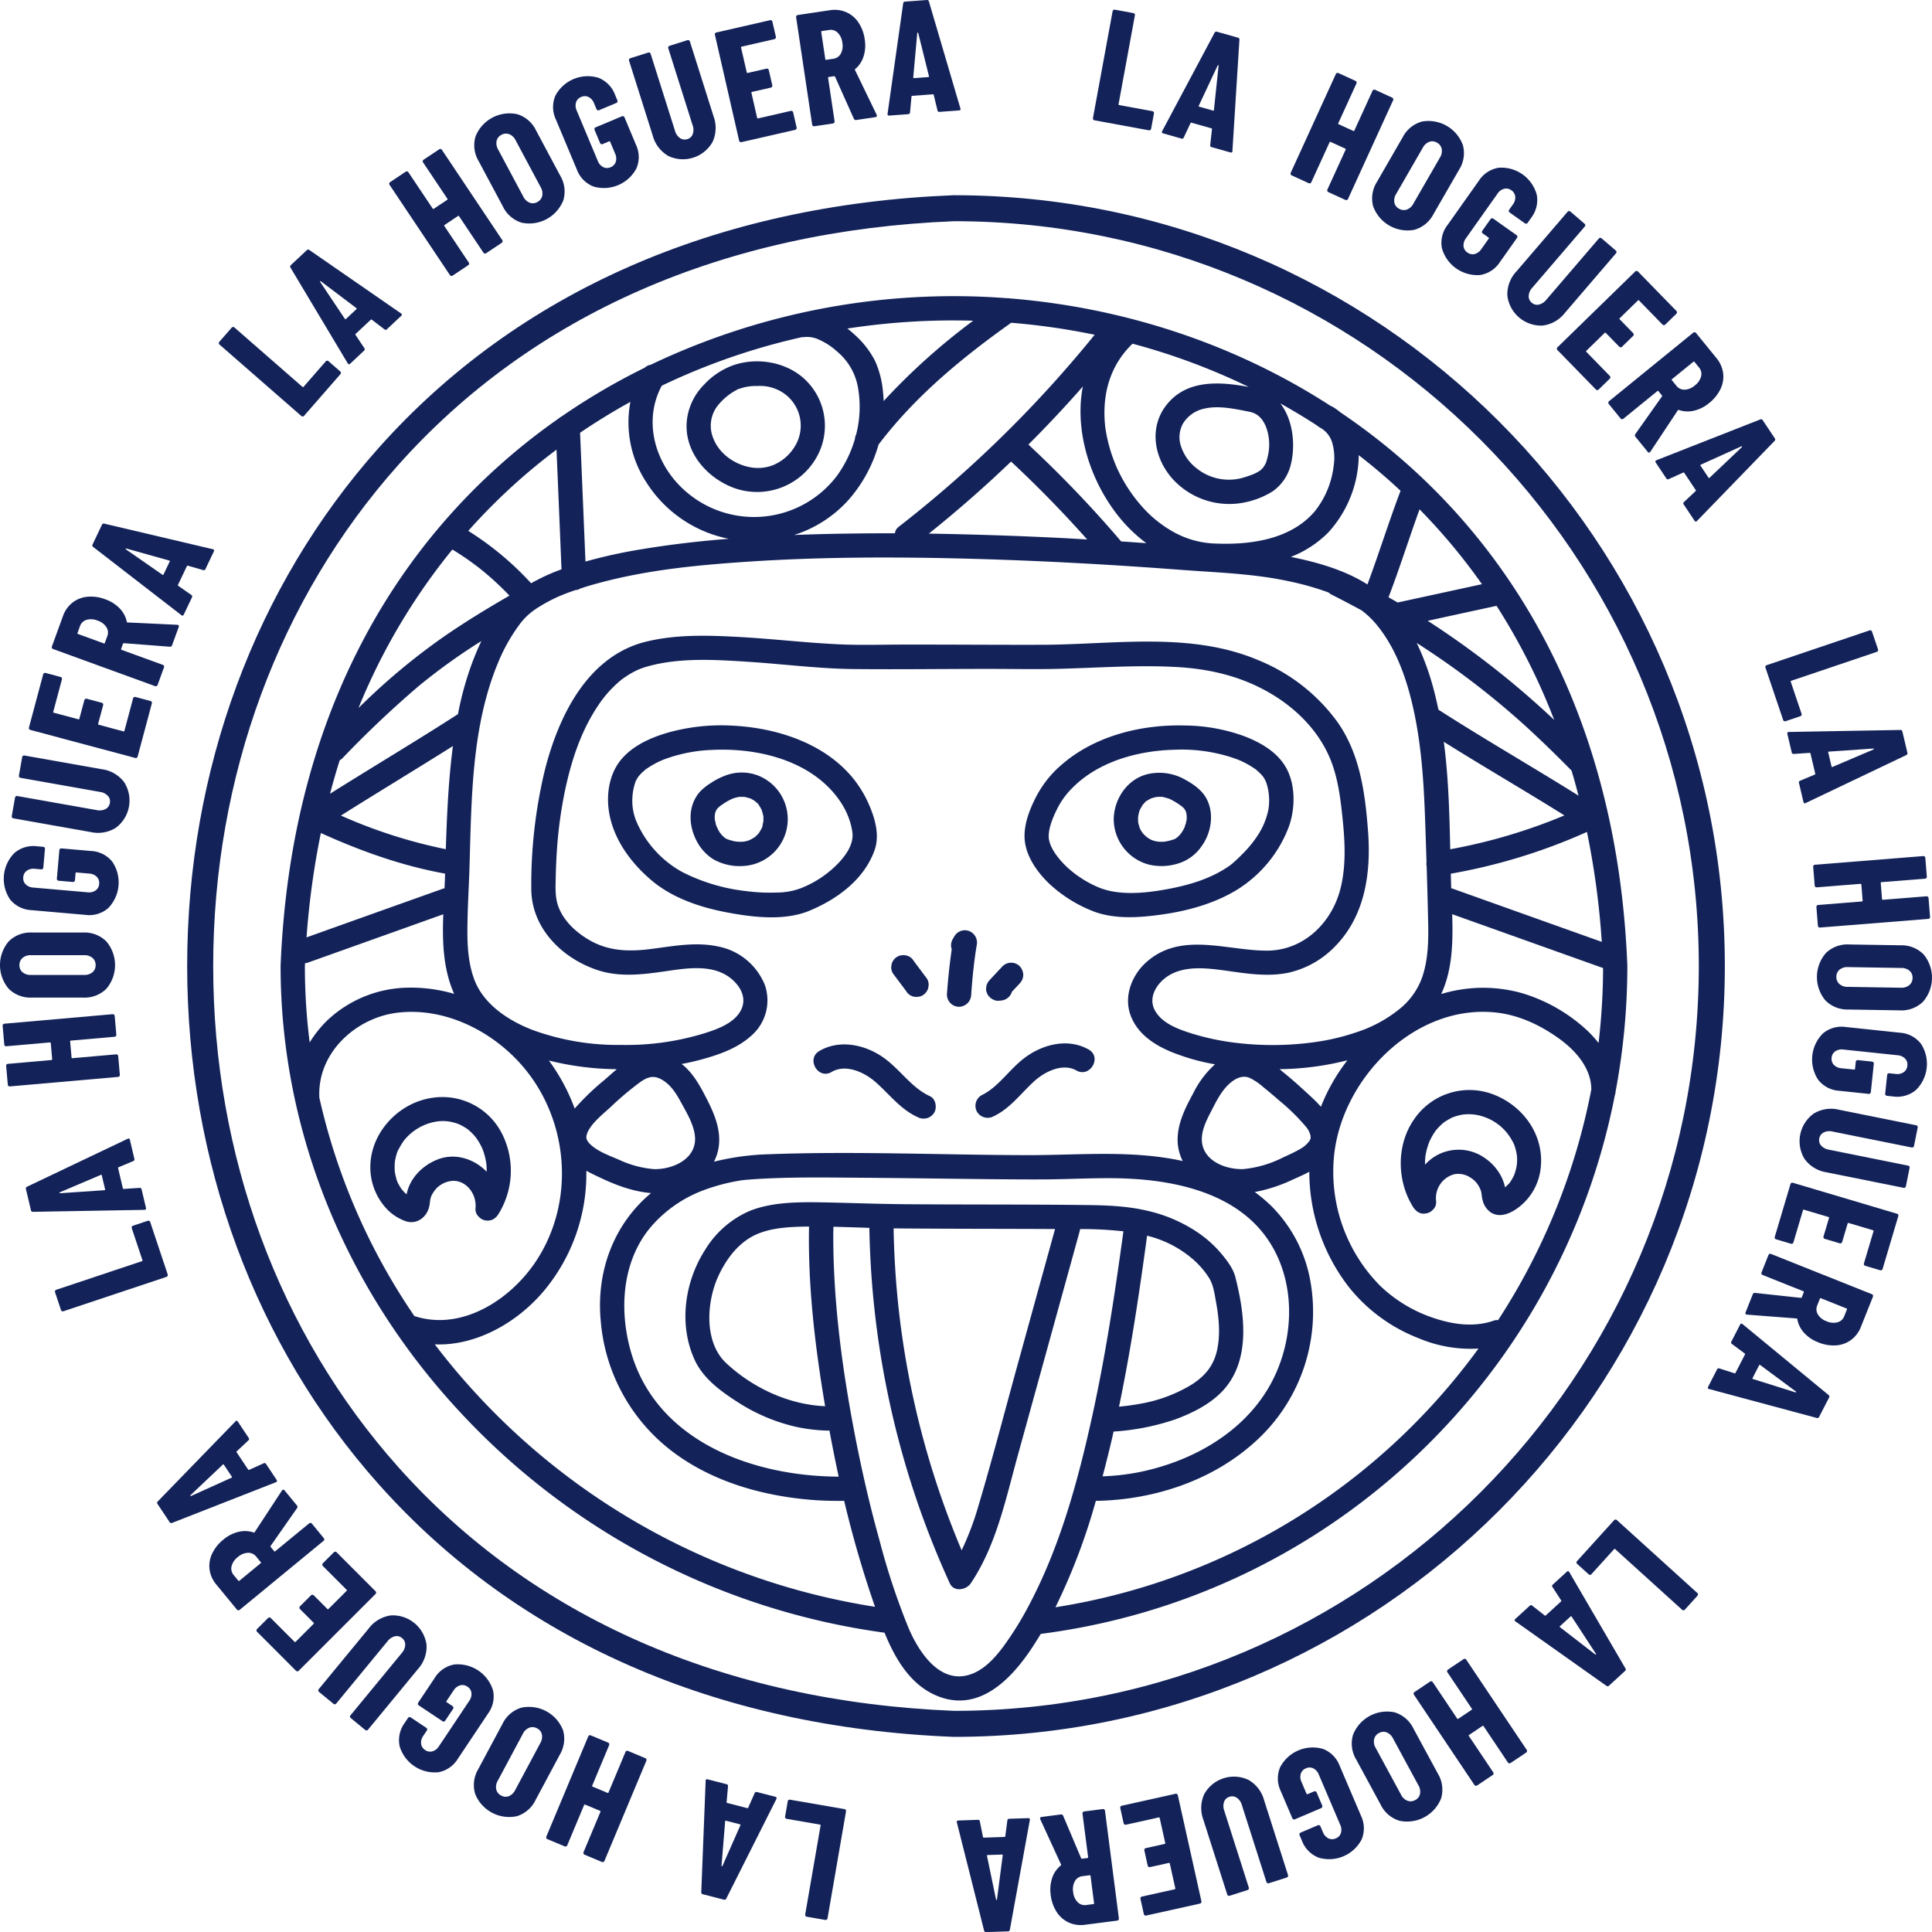 <svg xmlns="http://www.w3.org/2000/svg" width="579.817" height="579.849" viewBox="0 0 579.817 579.849">
  <g transform="translate(-161.092 -307.076)">
    <g transform="translate(-1193.717 88.016)">
      <path d="M1519.625,406.207v.017a.98.98,0,0,1,.115.306A.568.568,0,0,0,1519.625,406.207Z" transform="translate(49.705 58.815)" fill="#13235a"/>
      <path d="M1534.623,397.322a13.754,13.754,0,0,0-9.415.058,21.109,21.109,0,0,0-4.533,2.317,15.726,15.726,0,0,0-3.338,2.711c-3.615,4.256-3.323,10.188-.743,14.91a14.022,14.022,0,0,0,4.8,5.189,15.875,15.875,0,0,0,8.949,2.07,14.076,14.076,0,0,0,4.285-27.255Zm1.866,13.759a.827.827,0,0,1-.015.189,9.839,9.839,0,0,0-.248,1.239c-.029.117-.073.335-.131.525-.029.029-.044.087-.087.146a17.071,17.071,0,0,1-.918,1.574.2.2,0,0,1-.058.044c-.2.219-.394.437-.612.641-.146.146-.291.277-.437.408a.65.65,0,0,0-.1.1,1.364,1.364,0,0,0-.146.073c-.408.233-.787.466-1.2.685-.131.058-.452.2-.525.219a8.787,8.787,0,0,1-1.064.277,2.816,2.816,0,0,1-.393.058,5.647,5.647,0,0,1-.7.044c-.452.015-.9-.015-1.355-.044-.16-.029-.5-.073-.568-.073-.262-.058-.525-.117-.787-.189s-.525-.146-.787-.219c-.2-.073-.408-.131-.612-.219a.443.443,0,0,0-.16-.044c-.015,0-.029-.015-.044-.015h-.015a.014.014,0,0,1-.015-.015h-.014l-.015-.015a.02.02,0,0,0-.029,0,5.2,5.2,0,0,1-.467-.306c-.087-.058-.175-.131-.262-.189-.277-.262-.554-.51-.8-.787a2.7,2.7,0,0,0-.321-.394l-.131-.175c-.2-.321-.408-.641-.583-.977a7.359,7.359,0,0,0-.467-.977c0-.015-.015-.029-.015-.044-.087-.219-.146-.452-.219-.67s-.087-.656-.16-.991c0,.146-.1.189-.116-.19v-.131a4.382,4.382,0,0,1-.029-.437c-.014-.35.015-.685.029-1.035.058-.219.087-.437.16-.641.029-.146.088-.277.131-.423.029-.044.044-.087.088-.16.073-.146.175-.277.262-.423a.109.109,0,0,1-.058.029c0-.029.044-.087.116-.131a.3.3,0,0,0,.058-.087c.262-.248.7-.641.758-.7a.615.615,0,0,1,.1-.073c.277-.189.539-.379.816-.568a18.636,18.636,0,0,1,1.72-1.049c.292-.16.583-.306.889-.452l.146-.073a11.968,11.968,0,0,1,1.6-.481c.087-.029.291-.058.408-.087.248-.015.481-.029.729-.029s.525,0,.787.015a2.3,2.3,0,0,0,.277.015c.015.015.029.015.058.015.539.131,1.064.262,1.589.437a.11.11,0,0,1,.073.015c.014.015.014.015.044.015.219.131.452.248.685.379.2.117.408.262.612.393.087.073.175.16.277.233.2.2.568.481.816.772a.439.439,0,0,0,.073.189c.175.277.364.539.525.831.117.219.219.437.321.656.014.015.014.029.014.058a14.64,14.64,0,0,1,.408,1.428c.015.073.029.16.044.233s.029.16.029.19a3.164,3.164,0,0,0-.044-.423c.1.058.058.875.073,1.006C1536.5,410.541,1536.5,410.8,1536.488,411.081Z" transform="translate(47.424 54.383)" fill="#13235a"/>
      <path d="M1520.153,403.981c-.018.031-.031.051-.054.093l-.033.054a1.107,1.107,0,0,0,.127-.188Z" transform="translate(49.907 57.777)" fill="#13235a"/>
      <path d="M1576.622,412.229a34.656,34.656,0,0,0-5.7-9.853c-8.8-10.494-23.189-14.939-36.467-15.508a59.167,59.167,0,0,0-18.773,2.1c-4.912,1.414-10.071,3.658-13.584,7.506-3.717,4.037-4.912,9.824-4.314,15.187.977,8.687,6.5,16.309,13.074,21.8,6.457,5.393,15.042,8.147,23.2,9.62,7.418,1.355,16.178,2.332,23.422-.394,8.526-3.4,16.951-9.415,20.143-18.394C1579.027,420.362,1578.094,416,1576.622,412.229Zm-9.838,15.916a31.582,31.582,0,0,1-11.237,7.521,20.5,20.5,0,0,1-7.215,1.312,55.306,55.306,0,0,1-9.459-.452,55.931,55.931,0,0,1-18.919-5.684,31.488,31.488,0,0,1-13.671-14.9,16.139,16.139,0,0,1-1.3-7.885c.014-.233.029-.452.058-.685.015-.087.088-.656.088-.685.116-.583.233-1.166.379-1.749.116-.437.262-.86.394-1.3.116-.2.219-.423.335-.627.189-.335.408-.656.627-.977a.155.155,0,0,0,.058-.044c.131-.16.277-.321.408-.466a13.025,13.025,0,0,1,1.02-.991c.131-.117.262-.233.408-.35.087-.073.146-.131.189-.175a.649.649,0,0,0,.146-.087,26.713,26.713,0,0,1,2.463-1.53c.437-.248.9-.481,1.355-.7.219-.1.423-.189.641-.292a5.357,5.357,0,0,0,.539-.233,46.092,46.092,0,0,1,14.75-2.988c11.193-.554,23.364,1.866,32.036,8.614,5.043,3.935,9.24,9.634,10.1,16.178C1571.4,422.3,1569.233,425.565,1566.784,428.145Z" transform="translate(39.647 49.941)" fill="#13235a"/>
      <path d="M1616.71,406.574a1.065,1.065,0,0,1,.111-.35v-.017A.532.532,0,0,0,1616.71,406.574Z" transform="translate(94.12 58.815)" fill="#13235a"/>
      <path d="M1616.33,407.882l0-.009a.484.484,0,0,1,.022-.12A.3.3,0,0,0,1616.33,407.882Z" transform="translate(93.947 59.522)" fill="#13235a"/>
      <path d="M1616.3,403.995l-.06-.06a1.208,1.208,0,0,0,.149.207C1616.363,404.094,1616.334,404.044,1616.3,403.995Z" transform="translate(93.909 57.775)" fill="#13235a"/>
      <path d="M1615.474,409.34l.039-.041c.019-.02.022-.034.038-.052.038-.051.063-.1.1-.147C1615.708,408.976,1615.614,409.007,1615.474,409.34Z" transform="translate(93.556 60.108)" fill="#13235a"/>
      <path d="M1616.779,405.361c0-.041,0-.077,0-.117a1.558,1.558,0,0,0-.018-.16C1616.718,405.422,1616.762,405.488,1616.779,405.361Z" transform="translate(94.136 58.301)" fill="#13235a"/>
      <path d="M1629.565,404.25c-1.4-2.551-4.023-4.358-6.53-5.7A15.555,15.555,0,0,0,1612.8,396.8c-6.486,1.093-10.8,7.113-11.033,13.453a14.165,14.165,0,0,0,10.6,13.89,16.63,16.63,0,0,0,9.853-.743,13.11,13.11,0,0,0,5.9-4.766C1631.066,414.6,1632.013,408.739,1629.565,404.25Zm-5.9,6.355a.051.051,0,0,1-.015.029v.117c-.015.335-.088.335-.1.233-.044.262-.073.554-.117.729-.029.117-.321.831-.408,1.151.073-.189.248-.423.073-.058-.029.058-.073.117-.1.189-.1.219-.2.423-.321.627-.175.335-.379.656-.583.977-.044.058-.1.131-.16.2a1.433,1.433,0,0,1-.1.146c-.015.015-.029.044-.044.058a.309.309,0,0,0-.058.087.088.088,0,0,1,.015-.058,9.959,9.959,0,0,1-.772.8c-.044.044-.146.117-.233.189a1.533,1.533,0,0,1-.16.117c-.117.073-.292.2-.452.292a.863.863,0,0,1-.394.16c.131-.044.262-.1.394-.16l-.612.219c-.248.087-.51.16-.772.233a13.879,13.879,0,0,1-1.545.335c-.116.015-.277.029-.35.044-.379.015-.758.029-1.137.015a2.926,2.926,0,0,1-.365-.015c-.131-.015-.262-.015-.379-.029h.1c-.015,0-.029-.015-.058-.015-.146-.029-.481-.058-.539-.073a8.443,8.443,0,0,1-.918-.248c-.146-.044-.437-.175-.525-.2-.219-.117-.437-.219-.641-.35-.1-.058-.671-.466-.743-.5a12.9,12.9,0,0,1-1.108-1.079l-.044-.044c-.19-.262-.379-.539-.554-.831-.131-.248-.248-.5-.379-.743l-.029-.029a.361.361,0,0,0-.015-.117c-.146-.525-.306-1.049-.422-1.574v-.117c0-.35-.029-.714-.029-1.064.015-.248.029-.5.044-.729a.053.053,0,0,0,.015-.044c.087-.393.175-.8.292-1.2.015-.058.058-.248.116-.423a.47.47,0,0,0,.044-.087c.248-.5.525-.947.787-1.4a.489.489,0,0,0,.087-.175c.117-.131.262-.262.35-.364.189-.2.641-.816.9-.845-.1.087-.219.16-.335.248.131-.1.277-.189.423-.291s.277-.175.423-.262c.233-.131.466-.248.685-.379.029,0,.029-.015.044-.015.058-.015.1-.029.2-.058a12.693,12.693,0,0,1,1.458-.393h.044c.248,0,.5-.044.743-.044.335-.015.656.015.991.015h.1l.058.029c.67.2,1.341.335,2,.583.029.015.044.029.073.044.306.146.6.292.889.452.5.262.976.554,1.443.86l.831.568c0,.015.189.131.335.248.117.087.292.233.306.248.043.029.277.262.466.452a.2.2,0,0,1,.044.058l.015.015a.661.661,0,0,1,.131.16.053.053,0,0,1-.044-.015c.087.131.175.277.248.408a.443.443,0,0,1,.058.117c.043.1.1.233.1.248a5.26,5.26,0,0,1,.175.641l.015.015v.029c0,.058.014.117.014.16v.117c.015.321.058.656.044.933C1623.677,410.327,1623.662,410.459,1623.662,410.6Z" transform="translate(87.286 54.407)" fill="#13235a"/>
      <path d="M1661.681,399.136c-2.682-4.445-7.4-7.142-12.1-8.993a53.415,53.415,0,0,0-17.869-3.294c-13.263-.393-27.459,3.1-37.545,12.083a32.023,32.023,0,0,0-7.04,8.832c-2.1,3.964-4.081,8.832-3.673,13.424.437,4.941,3.673,9.532,7.113,12.9a41.187,41.187,0,0,0,13.686,8.6c6.4,2.4,13.934,1.807,20.551.86,7.506-1.064,15.187-3.177,21.76-7.04a38.049,38.049,0,0,0,16.222-19.458C1664.712,411.525,1664.771,404.281,1661.681,399.136Zm-5.057,12.739a21.889,21.889,0,0,1-3.527,8.366,32.607,32.607,0,0,1-3.644,4.5c-.845.889-1.72,1.764-2.638,2.594-.6.554-1.239,1.108-1.545,1.341-5.772,4.227-13.015,6.238-20.011,7.462-6.325,1.108-13.394,1.647-19.064-.481a32.439,32.439,0,0,1-10.071-6.34c-2.274-2.143-4.839-5.276-5.378-8.206-.466-2.609.977-6.253,2.245-8.832a23.768,23.768,0,0,1,4.883-6.821c7.841-7.856,19.676-11.092,30.622-11.339a48.654,48.654,0,0,1,15.625,1.866c1.2.335,2.361.743,3.527,1.181.1.044.219.1.335.146s.5.219.554.248c.554.262,1.108.539,1.647.831a26.684,26.684,0,0,1,2.463,1.53.309.309,0,0,1,.1.073c.014.015.014.015.029.015.146.117.277.233.408.35.394.335.772.7,1.137,1.064.175.189.335.379.5.568a.156.156,0,0,0,.058.044c.219.321.438.641.627.977.087.146.277.6.364.758.131.379.262.772.365,1.166A17.062,17.062,0,0,1,1656.623,411.875Z" transform="translate(78.883 49.945)" fill="#13235a"/>
      <path d="M1574.861,468.024c-5.32-2.4-8.738-7.745-13.529-11.288-5.547-4.1-13.412-5.912-19.634-2.25-4.04,2.377-.377,8.679,3.677,6.293,4.246-2.5,9.8.047,13.19,3.021,4.12,3.615,7.5,8.2,12.618,10.517a3.755,3.755,0,0,0,4.985-1.307C1577.082,471.449,1576.662,468.838,1574.861,468.024Z" transform="translate(59.001 79.997)" fill="#13235a"/>
      <path d="M1641.119,277.65h-.16c-71.111,2.813-130.738,29-172.422,75.732-37.108,41.6-57.556,96.851-57.556,155.588s20.434,113.991,57.542,155.6c41.67,46.727,101.311,72.919,172.437,75.746h.16c127.56,0,231.334-103.774,231.334-231.334S1768.679,277.65,1641.119,277.65Zm.073,454.856c-68.925-2.755-126.627-28.042-166.84-73.137-35.84-40.169-55.574-93.586-55.56-150.4s19.735-110.231,55.574-150.4c40.227-45.1,97.915-70.368,166.825-73.123,123.217.044,223.449,100.305,223.449,223.537S1764.409,732.477,1641.192,732.506Z" fill="#13235a"/>
      <path d="M1549.111,317.066c-5.611-5.1-14.269-6.515-21.411-3.994a22.284,22.284,0,0,0-8.716,5.859,17.91,17.91,0,0,0-3.906,5.976,17.243,17.243,0,0,0-1.268,6.573c.087,8.556,6.69,15.668,14.415,18.437a20.517,20.517,0,0,0,24.457-9.007A19.163,19.163,0,0,0,1549.111,317.066Zm-2.725,20.172a13.835,13.835,0,0,1-6.442,5.7,12.487,12.487,0,0,1-7.142.685c-5.291-1.035-10.159-4.81-11.485-10.261a9.851,9.851,0,0,1,1.705-8.045,18.284,18.284,0,0,1,5.786-4.868,4.073,4.073,0,0,1,1.181-.466c.481-.16.962-.291,1.458-.408a15.959,15.959,0,0,1,3.731-.321,12.574,12.574,0,0,1,7.4,1.909A11.826,11.826,0,0,1,1546.385,337.238Z" transform="translate(47.044 15.648)" fill="#13235a"/>
      <path d="M1488.244,474.393a20.037,20.037,0,0,0-21.207-10.785c-9.823,1.516-18.073,10.217-18.335,20.259a18.284,18.284,0,0,0,4.562,12.651,14.528,14.528,0,0,0,6.107,4.1c3.134.991,6.019-1.006,6.894-4.023.423-1.443.2-2.157.729-3.542a9.017,9.017,0,0,1,1.443-2.2,7.5,7.5,0,0,1,5.131-2.376c3.92-.015,6.879,3.789,6.719,7.754a1.755,1.755,0,0,1-.015.277,1.755,1.755,0,0,1-.015.277,3.061,3.061,0,0,0,1.137,2.609,3.062,3.062,0,0,0,1.763.933.276.276,0,0,0,.117.029,1.556,1.556,0,0,0,.365.044,1.6,1.6,0,0,0,.262.029c.073,0,.131-.015.2-.015.029,0,.044-.015.073-.015a3.3,3.3,0,0,0,2.3-1.093,3.728,3.728,0,0,0,.568-.685A24.641,24.641,0,0,0,1488.244,474.393ZM1468.8,482.1c-4.387,1.749-8.162,5.466-9.168,10.2a1.175,1.175,0,0,0-.044.219,6.376,6.376,0,0,1-1.05-1.02c-.131-.131-.248-.277-.364-.408l-.058-.058a.194.194,0,0,0-.044-.073,11.209,11.209,0,0,1-.772-1.253,6.236,6.236,0,0,1-.831-2.011c-.1-.364-.19-.714-.262-1.079-.044-.189-.087-.379-.117-.568-.014-.1-.044-.379-.058-.5a17.492,17.492,0,0,1,.015-2.623,4.263,4.263,0,0,1,.058-.452c.015-.1.044-.248.044-.248.117-.5.2-.977.35-1.458a7.016,7.016,0,0,1,.86-2.07,19.919,19.919,0,0,1,1.458-2.347,15.6,15.6,0,0,1,9.9-5.684,12.046,12.046,0,0,1,4.854.277c.394.1.772.2,1.151.335.2.073.393.146.583.219a16.725,16.725,0,0,1,2.289,1.283.347.347,0,0,0,.16.087.7.7,0,0,1,.1.073c.015.029.015.029.029.029l.015.015h.015v.015c.015.015.029.015.044.029l.015.015h.015c.014.015.029.044.058.058.292.248.583.5.86.772s.554.539.8.816c.117.117.51.6.583.67a18.2,18.2,0,0,1,1.428,2.245c.219.408.408.8.6,1.21v.015l.029.058c.087.262.189.525.291.787a20.882,20.882,0,0,1,.7,2.653c.044.175.131.831.16.918.044.452.088.918.1,1.37s.029.8.029,1.151C1479.907,481.9,1474.15,479.976,1468.8,482.1Z" transform="translate(17.255 84.962)" fill="#13235a"/>
      <path d="M1525.078,480.509c.755-.07.347-.041,0,0Z" transform="translate(52.2 92.789)" fill="#13235a"/>
      <path d="M1607.261,454.129c-6.3-3.55-13.937-1.548-19.4,2.644-4.548,3.491-7.77,8.717-12.777,11.094a3.676,3.676,0,0,0-1.307,4.986,3.724,3.724,0,0,0,4.985,1.307c4.964-2.357,8.174-6.875,12.137-10.485,3.253-2.963,8.592-5.559,12.683-3.253S1611.353,456.435,1607.261,454.129Z" transform="translate(74.265 79.901)" fill="#13235a"/>
      <path d="M1688.316,463.1a20.078,20.078,0,0,0-23.437,7.579c-5.407,7.739-5.232,18.685-.175,26.526a4.067,4.067,0,0,0,.612.714,3.344,3.344,0,0,0,2.536,1.093,2.21,2.21,0,0,0,.306-.044,1.8,1.8,0,0,0,.292-.029.752.752,0,0,1,.16-.029,4.38,4.38,0,0,0,1.079-.394,3.407,3.407,0,0,0,.67-.539,3.1,3.1,0,0,0,1.137-2.609,7.41,7.41,0,0,1,5.393-8.177,6.5,6.5,0,0,1,4.912,1.006,7.115,7.115,0,0,1,1.924,1.705,9.152,9.152,0,0,1,1.166,2.128c.35,1.181.2,1.661.554,2.959a6.154,6.154,0,0,0,2.551,3.717c2.536,1.53,5.466.364,7.681-1.181a17.081,17.081,0,0,0,7.069-11.31C1704.377,475.971,1697.862,466.585,1688.316,463.1Zm6.967,23.174c-.131.423-.262.816-.408,1.21l-.015.015v.015l-.014.015v.015a.054.054,0,0,0-.014.044l-.015.015c0,.015-.015.029-.015.044-.087.16-.175.335-.262.5-.2.379-.423.743-.656,1.108a2.566,2.566,0,0,1-.539.714c-.292.306-.6.612-.918.9l-.2.2c-.015.015-.044.015-.058.029v-.015a13.191,13.191,0,0,0-1.326-3.571,15.113,15.113,0,0,0-4.679-5.16,13.632,13.632,0,0,0-15.071-.51,14.856,14.856,0,0,0-2.944,2.463c-.015-.772.044-1.545.088-2.3,0-.015.014-.117.029-.2a3.644,3.644,0,0,1,.058-.379c.088-.452.175-.9.277-1.341.189-.772.437-1.53.7-2.288.014-.044.1-.262.146-.379a.9.9,0,0,1,.073-.16c.219-.452.437-.9.685-1.341a16.63,16.63,0,0,1,1.239-1.924c.015-.015.015-.015.015-.029.116-.146.248-.292.364-.423q.437-.5.918-.962c.306-.306.641-.6.977-.875.073-.073.116-.1.146-.131s.073-.044.16-.1a24.179,24.179,0,0,1,2.3-1.326c.029-.015.088-.029.146-.058.131-.058.262-.1.394-.146.394-.131.772-.248,1.152-.364.408-.1.8-.189,1.209-.262a3.2,3.2,0,0,1,.365-.058c.175-.015.627-.058.627-.058a13.816,13.816,0,0,1,5.553.729,15.162,15.162,0,0,1,8.541,7.2,7.916,7.916,0,0,1,.889,2.055c.131.423.233.845.335,1.268.044.19.073.364.1.554.029.117.029.131.044.117a1.66,1.66,0,0,0,.015.219A11.8,11.8,0,0,1,1695.283,486.276Z" transform="translate(114.323 84.288)" fill="#13235a"/>
      <path d="M1748.2,333.25a15.07,15.07,0,0,0-2.434-1.705c-.146-.073-.277-.117-.423-.175-29.369-19.049-63.051-29.616-96.341-32.269a3.3,3.3,0,0,0-.845-.058q-7.958-.612-15.843-.612h-.015a211.264,211.264,0,0,0-91.05,20.609,3.171,3.171,0,0,0-1.764.875,194.073,194.073,0,0,0-24.967,14.648,3.234,3.234,0,0,0-.831.568c-46.1,32.24-80.381,86.269-83.471,164.348,0,49.234,19.282,96.938,54.306,134.338a213.008,213.008,0,0,0,126.948,65.733c3.338,8.206,8.22,16.47,17.038,19.428,11.849,3.964,21.046-5.67,27.022-14.6.976-1.472,1.909-2.959,2.827-4.475,87.363-11.237,155.879-77.583,172.276-161.622a3.934,3.934,0,0,0,.233-1.137v-.029a203.288,203.288,0,0,0,3.527-37.778C1831.25,419.8,1795.688,365.227,1748.2,333.25Zm78.515,158.969q-22.387-7.98-44.76-15.974a2.231,2.231,0,0,0-.423-.1c-.044-1.458-.088-2.93-.117-4.387a172.132,172.132,0,0,0,40.854-12.534A241.289,241.289,0,0,1,1826.718,492.219Zm-45.474-27.794c-.233-10.771-.525-21.586-1.924-32.24,11.981,7.506,24.209,14.59,36.19,22.081A165.079,165.079,0,0,1,1781.244,464.424Zm38.492-16.091c-13.934-8.73-28.2-16.907-42.034-25.8-.5-2.346-1.035-4.679-1.676-7a77.608,77.608,0,0,0-4.839-13.015,244.558,244.558,0,0,1,32.283,24.6c4.868,4.431,9.576,9.022,14.181,13.7C1818.4,443.305,1819.081,445.812,1819.736,448.334Zm-7.3-22.737a265.248,265.248,0,0,0-37.953-29.733q10.319-2.252,20.667-4.489A189.71,189.71,0,0,1,1812.434,425.6Zm-21.673-40.723q-12.658,2.755-25.3,5.495c-.918-.525-1.822-1.049-2.74-1.56,3.338-8.716,6.136-17.621,9.313-26.4A180.032,180.032,0,0,1,1790.761,384.874Zm-36.977-38.711q4.941,3.826,9.605,7.987c1.006.889,1.968,1.793,2.944,2.7-3.527,9.284-6.471,18.787-9.94,28.1-6.836-4.343-15.114-6.675-22.985-8.264a32.388,32.388,0,0,0,11.223-7.317A34.918,34.918,0,0,0,1753.784,346.163Zm-27.9-8.672a14.83,14.83,0,0,1,.816,7.914,17.366,17.366,0,0,1-.481,2.128c-.073.262-.146.51-.233.758a1.3,1.3,0,0,1-.073.189.492.492,0,0,0-.044.117,10.826,10.826,0,0,1-.67,1.122,3.736,3.736,0,0,1-.306.379c-.2.2-.423.423-.641.627-.015,0-.015,0-.029.015a.611.611,0,0,0-.058.044c-.219.131-.423.262-.641.394-.379.219-.772.408-1.18.6-.117.044-.787.321-.948.364-.583.219-1.166.408-1.763.6a15.435,15.435,0,0,1-14.735-2.828,13.658,13.658,0,0,1-4.387-6.223,8.494,8.494,0,0,1,.452-6.894,9.813,9.813,0,0,1,6.53-4.62c4.139-.962,8.964.044,13.219.9C1723.265,333.512,1724.78,334.955,1725.888,337.491ZM1685.894,312.7a195.475,195.475,0,0,1,34.878,12.986c-8.5-1.589-18.262-2.3-24.369,5-5.713,6.821-4.168,16.193,1.472,22.547a22.994,22.994,0,0,0,21.76,7.083,25.126,25.126,0,0,0,8.337-3.323,13.739,13.739,0,0,0,5.495-8.322c1.355-5.743.554-13.249-3.236-18.058q5.706,3.17,11.15,6.719a3.606,3.606,0,0,0,.7.51,7.567,7.567,0,0,1,3.673,4.358,16.227,16.227,0,0,1,.5,7.185,26.826,26.826,0,0,1-5.8,13.788c-7.419,8.526-19.735,10-30.389,9.474a27.474,27.474,0,0,1-11.631-3.309,36.018,36.018,0,0,1-10.057-8.177,45.645,45.645,0,0,1-7.142-11.135,46.42,46.42,0,0,1-3.527-12.287C1676.639,328.134,1679.015,319.331,1685.894,312.7Zm-31.249,30.272c5.378-5.378,10.611-10.917,15.639-16.63.233-.262.452-.554.7-.816-2.594,13.409,2.23,28.494,10.917,39.236a44.779,44.779,0,0,0,8.133,7.8c-2.521-.175-5.043-.364-7.564-.525A349.252,349.252,0,0,0,1654.646,342.971Zm17.636,28.48c-2.667-.146-5.349-.321-8.016-.452q-19.742-.984-39.5-1.3,12.812-10.253,24.676-21.629Q1661.4,359.222,1672.281,371.451Zm-22.8-65.034a205.918,205.918,0,0,1,25.04,3.6,359.341,359.341,0,0,1-44.06,45.532q-7.258,6.3-14.852,12.185a2.761,2.761,0,0,0-1.02,1.866q-8.767-.022-17.5.146c-4.256.073-8.512.2-12.768.364a36.9,36.9,0,0,0,16.616-10.844,42.624,42.624,0,0,0,8.73-16.28C1620.613,328.513,1634.765,316.867,1649.486,306.417Zm-17.184-.7h.015c1.924,0,3.848.029,5.757.087a192.75,192.75,0,0,0-26.862,24.107c-.029-.9-.1-1.793-.2-2.682a28.473,28.473,0,0,0-2.361-9.313,26.879,26.879,0,0,0-5.451-7.273,37.557,37.557,0,0,0-2.871-2.492A209.1,209.1,0,0,1,1632.3,305.717Zm-87.683,19.589a196.606,196.606,0,0,1,42.078-14.575,2.363,2.363,0,0,0,.321.015,8.451,8.451,0,0,1,4.854.772,20.155,20.155,0,0,1,5.422,3.585,18.072,18.072,0,0,1,6.165,10.509,33.473,33.473,0,0,1-.5,14.327,2.815,2.815,0,0,0-.35,1.283,36.286,36.286,0,0,1-5.305,10.975,31.208,31.208,0,0,1-49,1.239C1541.719,345.449,1539.664,334.5,1544.619,325.306Zm-9.415,4.853a32.865,32.865,0,0,0,4.81,24.18,37.982,37.982,0,0,0,24.7,16.907c-8.6.685-17.155,1.661-25.652,3.061a152.516,152.516,0,0,0-17.344,3.775l-1.618-38.653Q1527.428,334.445,1535.2,330.16Zm-20.624,58.023.962-.394c.758-.292,1.516-.568,2.288-.845.292-.1.612-.19.918-.306a2.688,2.688,0,0,0,1.341-.423c.772-.262,1.545-.525,2.332-.758,15.887-4.722,31.978-6.267,48.418-7.36,21.075-1.385,42.238-1.443,63.343-.933,22.125.539,44.235,1.734,66.287,3.411,10.64.8,21.571,1.122,32.021,3.352a85.557,85.557,0,0,1,12.243,3.44,3.573,3.573,0,0,0,.9.641c3.046,1.53,6.063,3.119,9.036,4.737a26.844,26.844,0,0,1,4.547,4.372c5.99,7.317,9.139,16.688,11.106,25.812,2.23,10.319,2.944,20.886,3.338,31.424.175,4.606.321,9.241.467,13.861a3.6,3.6,0,0,0,.043,1.37q.241,7.477.408,14.954c.16,6.049.248,12.243-1.662,18.044a21.447,21.447,0,0,1-7.331,10.13,39.862,39.862,0,0,1-10,5.743,68.7,68.7,0,0,1-13.059,3.556,91.208,91.208,0,0,1-26.716.364,73.578,73.578,0,0,1-11.792-2.551c-4.052-1.268-9.051-2.959-11.31-6.865-2.4-4.125.656-8.658,4.314-10.785,4.912-2.842,11.237-2.084,16.6-1.355,6.325.875,12.651,1.968,19.02.67a27.978,27.978,0,0,0,14.138-8.016c8.949-9.2,10.713-21.994,9.809-34.295-.86-11.485-2.376-23.218-9.139-32.867a54.745,54.745,0,0,0-23.495-18.5c-20.434-8.8-43.433-4.824-64.99-4.751-13.948.044-27.911-.087-41.859-.058-5.874,0-11.777.19-17.65-.015-10.494-.394-20.944-1.676-31.424-2.259-9.692-.539-19.909-.875-29.369,1.72-16.776,4.883-25.1,22.416-29.106,38.1a146.413,146.413,0,0,0-4.1,35.607c-.044,11.733,8.978,20.8,19.6,24.442,6.559,2.259,13.38,1.487,20.1.525,5.728-.816,12.636-2.084,18.058.67,3.7,1.895,7.273,6.194,5.349,10.538-1.836,4.168-7.113,6.049-11.135,7.317a79.72,79.72,0,0,1-24.923,3.5,74.525,74.525,0,0,1-26.541-4.445c-7.258-2.769-14.852-7.7-17.636-15.245-2.128-5.757-2.128-11.937-2-17.985.1-5.014.408-10.028.568-15.041.627-20.653.525-42.763,8.658-62.148a52.524,52.524,0,0,1,6.777-11.849,19.548,19.548,0,0,1,2.58-2.682c.233-.189.467-.379.685-.568.044-.029.058-.058.088-.073.51-.364,1.02-.729,1.545-1.079a48.7,48.7,0,0,1,7-3.717c.073-.029.131-.058.175-.073A1.448,1.448,0,0,1,1514.58,388.183Zm183.995,247.4c5.48-2,11.412-4.97,15.2-9.547,7.579-9.138,5.684-22.562,2.988-33.2-.714-2.813-2.813-5.407-4.678-7.579a34.854,34.854,0,0,0-6.442-5.713,44.542,44.542,0,0,0-15.333-6.632c-6.734-1.589-13.584-1.676-20.463-1.734-17.606-.19-35.213-.087-52.834-.233-8.424-.073-16.834-.437-25.244-.568-6.836-.087-14.429.015-20.842,2.623a29.175,29.175,0,0,0-13.292,11.631c-6.165,9.59-7.973,22.329-3.221,32.881,2.536,5.641,7.739,9.459,12.811,12.724a54.68,54.68,0,0,0,17.534,7.491,50.021,50.021,0,0,0,9.649,1.166,2.013,2.013,0,0,0,.525-.044q1.29,6.952,2.769,13.861c-25.652-.087-54.423-10.45-62.264-37.2-3.8-12.986-2.711-27.911,6.252-38.143a38.65,38.65,0,0,1,15.654-10.683,58.7,58.7,0,0,1,10.917-2.857.883.883,0,0,1,.219-.029,1.331,1.331,0,0,0-.233.015c.364-.029.729-.087,1.093-.131.787-.073,1.589-.131,2.376-.19,10.858-.758,21.819-.554,32.692-.481,13.234.087,26.468.306,39.7.437,5.276.044,10.538.087,15.8.058,7.244-.058,14.473-.481,21.717-.335,16.994.364,36.773,4.431,46.1,20.288,7.681,13.059,6.413,30.345-1.312,43.084-8.424,13.875-23.874,22.067-39.469,25a70.088,70.088,0,0,1-10.028,1.079c.481-1.807.948-3.629,1.4-5.451q1.006-3.979,1.895-7.987A71.579,71.579,0,0,0,1698.574,635.579Zm-16.732-3.862c3.265-15.668,5.7-31.511,7.885-47.354.189-1.312.364-2.638.539-3.964a32.959,32.959,0,0,1,13.977,7.258,25.638,25.638,0,0,1,4.591,5.364c1.355,2.143,1.676,4.839,2.128,7.317.86,4.664,1.341,9.736.306,14.415-1.035,4.722-3.673,7.827-7.725,10.392a44.246,44.246,0,0,1-15.668,5.743C1685.88,631.264,1683.854,631.512,1681.843,631.716Zm-19.2-53.315q-5.728,20.747-11.456,41.51c-3.8,13.8-7.389,27.678-11.485,41.393a87.51,87.51,0,0,1-5.087,13.511,259.006,259.006,0,0,1-19.093-74.274q-1.137-11.15-1.326-22.343C1630.349,578.357,1646.5,578.313,1662.647,578.4Zm-69.013,53.17c-10.917-.466-21.746-5.509-29.7-12.957-6.7-6.267-5.874-18.379-2.361-26.031,2.026-4.416,5.029-8.716,9.2-11.368,4.956-3.163,11.485-3.454,17.213-3.556.277,0,.554.015.831,0C1588.461,595.672,1590.632,613.818,1593.635,631.57Zm-71.65-81.037c0-.044.292-1.006.364-1.181,1.414-2.988,4.606-5.422,6.981-7.623a90.915,90.915,0,0,1,8.614-7.273c2.449-1.793,4.285-2.317,6.807-.831,2.784,1.647,4.387,4.416,5.888,7.185,1.618,2.959,3.513,6.151,3.921,9.561.787,6.865-6.5,10.188-12.3,10.042a30.71,30.71,0,0,1-10.377-2.769c-2.857-1.239-6.427-2.478-8.7-4.664l-.233-.233a3.984,3.984,0,0,1-.394-.466,3.06,3.06,0,0,1-.422-.714.758.758,0,0,1-.088-.233c-.015-.073-.029-.146-.044-.2v-.248A1.554,1.554,0,0,1,1521.984,550.534Zm-3.5-8.293a57.82,57.82,0,0,0-7.74-14.415,86.936,86.936,0,0,0,19.91,2.594h.481c-1.312,1.108-2.565,2.245-3.775,3.279A75.483,75.483,0,0,0,1518.486,542.24Zm56.944-37.4a18.987,18.987,0,0,0-13.671-11.194c-6.923-1.545-13.788-.117-20.7.743-6.107.758-12.024.627-17.534-2.361-4.212-2.288-8.25-5.83-9.94-10.421-.962-2.653-.86-5.291-.8-8.075.058-3.265.2-6.544.438-9.794a129.773,129.773,0,0,1,2.361-16.922c1.909-9.036,4.781-17.84,9.926-25.521a34.97,34.97,0,0,1,6.7-7.506c.088-.073.189-.146.277-.233a.212.212,0,0,0,.044-.029.259.259,0,0,1,.1-.073c.014-.029.044-.044.058-.058a.84.84,0,0,0,.1-.058c.306-.219.612-.452.933-.656q.984-.678,2.055-1.268c.583-.321,1.18-.612,1.793-.9.16-.058.656-.262.743-.306.758-.277,1.516-.51,2.288-.729,9.707-2.653,20.434-1.938,30.491-1.283,10.377.685,20.755,2.041,31.176,2.143,14.152.146,28.334-.073,42.486-.044,6.4.015,12.811.146,19.21-.029,11.529-.306,23.073-1.151,34.616-.568,10.275.525,19.909,2.74,28.829,8,8.177,4.839,15.114,12,18.379,21.046,2.041,5.67,2.682,11.762,3.28,17.723.641,6.632.875,13.482-.816,19.982-2.667,10.232-11.135,18.379-22.008,18.394-12.185.015-25.871-5.83-36.248,3.513-4.329,3.906-6.777,10.217-4.678,15.887,2.055,5.568,7.054,8.876,12.316,11.033a63.94,63.94,0,0,0,13.016,3.687,28.739,28.739,0,0,0-6.53,8.687c-2.259,4.168-4.533,8.614-4.679,13.453a14.224,14.224,0,0,0,1.516,6.879c-15.333-3.381-31.19-1.72-46.771-1.764-25.87-.058-51.8-1.239-77.67-.262a76.584,76.584,0,0,0-16.222,2.23,14.256,14.256,0,0,0,1.181-3.177c1.2-5.116-.568-10.086-2.828-14.619-1.924-3.833-4.023-8-7.273-10.888-.248-.219-.525-.423-.787-.641a70.672,70.672,0,0,0,7-1.647c4.985-1.414,10.013-3.308,13.9-6.836A14.027,14.027,0,0,0,1575.43,504.841Zm143.636,55.574c-4.955.117-11.456-2.186-12.287-7.827-.466-3.25,1.181-6.573,2.638-9.372,1.516-2.93,3.017-6.107,5.48-8.366,1.778-1.632,3.95-2.726,6.15-1.822a18.408,18.408,0,0,1,4.212,2.871c1.545,1.239,3.061,2.521,4.547,3.833a60.241,60.241,0,0,1,8.25,8.1,5.965,5.965,0,0,1,1.268,2.609v.015c0,.058.029.568.029.583a1.978,1.978,0,0,1-.35.9,8.421,8.421,0,0,1-2.638,2.347c-1.72,1.02-3.615,1.851-5.436,2.7A33.179,33.179,0,0,1,1719.067,560.415Zm17.854-24.063q-2.667-2.47-5.48-4.766c-.467-.379-.933-.772-1.414-1.166a86.312,86.312,0,0,0,20.361-2.667,56.383,56.383,0,0,0-7.944,13.948C1740.725,539.763,1738.714,538.014,1736.921,536.352ZM1501.244,354.136q5.685-5.072,11.777-9.634.765,17.949,1.5,35.913a58.756,58.756,0,0,0-8.352,3.76c-.029.015-.073.015-.1.044-.189.1-.364.2-.554.306a.2.2,0,0,1-.058.044c-.015,0-.029.015-.058.029a91.233,91.233,0,0,0-18.86-15.726A182.206,182.206,0,0,1,1501.244,354.136Zm-19.472,20.332c1.705,1.049,3.4,2.143,5.029,3.308.831.583,1.647,1.2,2.463,1.807.073.044.1.073.146.1l.058.058c.219.175.437.35.67.525q.59.459,1.181.962a87.048,87.048,0,0,1,7.579,7.083c-6.748,3.906-13.424,7.958-19.822,12.4a195.135,195.135,0,0,0-21.673,17.65c-1.283,1.2-2.536,2.434-3.8,3.658A186.172,186.172,0,0,1,1481.771,374.468Zm-33.814,63.255a4.352,4.352,0,0,0,.86-.656,311.346,311.346,0,0,1,22.635-21.44,178.347,178.347,0,0,1,19.02-13.686c-.991,2.07-1.865,4.183-2.667,6.267a95.683,95.683,0,0,0-4.358,15.668c-12.68,8.162-25.637,15.872-38.39,23.888Q1446.391,442.671,1447.958,437.723Zm33.974-4.27c-.277,2.186-.539,4.372-.743,6.559-.787,8.1-1.122,16.251-1.385,24.4a151.584,151.584,0,0,1-31.482-10.1C1459.487,447.284,1470.782,440.478,1481.932,433.453Zm-39.629,26.1c12,5.436,24.3,9.838,37.283,12.185-.015.321-.029.641-.029.962-.043,1.151-.087,2.288-.146,3.454a1.369,1.369,0,0,0-.408.087q-20.507,7.3-41,14.633A244.181,244.181,0,0,1,1442.3,459.556Zm-4.8,40.067c.015-.335.029-.67.044-.991a3.73,3.73,0,0,0,.8-.16q20.354-7.258,40.693-14.531c-.306,8.118-.073,16.28,3.192,23.728.029.058.058.1.087.16a45.89,45.89,0,0,0-13.613-1.866,36,36,0,0,0-24.457,9.809,33.778,33.778,0,0,0-5.305,6.632A182.651,182.651,0,0,1,1437.507,499.623ZM1441.851,539v-.117c-.67-13.307,10.917-23.947,23.553-25.419,13.438-1.574,26.979,4.839,36.059,14.517,15.158,16.135,17.636,41.568,5.422,60.049-7.666,11.6-22.329,21.119-36.525,16.484A189.861,189.861,0,0,1,1441.851,539Zm48,89.826a197.514,197.514,0,0,1-13.351-15.814c12.622.525,25.127-6.792,33.042-16.411a54.761,54.761,0,0,0,12.432-35.68c1.283.7,2.609,1.341,3.891,1.938,4.956,2.361,10.028,4.285,15.522,4.751-11.325,9.459-16.5,23.728-15.085,38.434a54.787,54.787,0,0,0,21.527,39.148c11.937,9.036,26.978,13.292,41.728,14.488,3.265.262,6.53.335,9.794.292a325.264,325.264,0,0,0,9.255,31.8A205.891,205.891,0,0,1,1489.846,628.83ZM1654.4,692.086a95.187,95.187,0,0,1-7.331,11.689c-2.755,3.7-6.311,7.55-10.99,8.614-8.541,1.938-14.473-7.419-17.344-14.109a207.033,207.033,0,0,1-8.716-26.22c-2.842-10.159-5.218-20.449-7.244-30.812-3.892-19.982-6.7-40.416-6.69-60.821,0-.9.029-1.807.044-2.711,3.6.087,7.2.219,10.785.335a268.428,268.428,0,0,0,14.91,83.762q4.088,11.653,9.226,22.912c1.21,2.682,4.912,2.041,6.3,0,7.594-11.281,10.45-25.1,14.007-38.011q5.947-21.535,11.893-43.084,3.389-12.243,6.763-24.515a3.917,3.917,0,0,0,.131-.7,114.153,114.153,0,0,1,13.016.67c-2.551,18.656-5.364,37.3-9.416,55.691C1669.425,654.395,1663.973,674.3,1654.4,692.086Zm8.366-.175a185.434,185.434,0,0,0,12.126-31.963c.131,0,.248.029.379.029,17.752-.364,35.825-6.5,48.753-18.977a52.467,52.467,0,0,0,15.231-47.033,42.317,42.317,0,0,0-11.529-22.3,44.675,44.675,0,0,0-5.159-4.372,46.048,46.048,0,0,0,11.164-3.615c1.705-.772,3.513-1.545,5.218-2.463a56.465,56.465,0,0,0,12.229,35.053,49.724,49.724,0,0,0,20.638,14.925,39.935,39.935,0,0,0,17.9,3.075A194.283,194.283,0,0,1,1662.764,691.911ZM1795.6,605.744a2.822,2.822,0,0,0-1.253.131c-5.976,2.113-12.4,1.166-18.292-.845a42.488,42.488,0,0,1-15.931-9.678,48.622,48.622,0,0,1-13.846-37.837c1.764-23.8,24.3-47.077,49.191-44.031,6.777.831,13.219,3.95,18.685,7.943,4.926,3.6,9.4,8.832,9.43,15.071A194.183,194.183,0,0,1,1795.6,605.744Zm30.156-83.179a33.545,33.545,0,0,0-3.921-4.212,49.555,49.555,0,0,0-19.152-10.771,43.2,43.2,0,0,0-24.151.292c3.411-7.331,3.556-15.756,3.294-23.961q22.649,8.089,45.284,16.164A197.366,197.366,0,0,1,1825.756,522.564Z" transform="translate(8.802 9.507)" fill="#13235a"/>
      <path d="M1574.228,429.29a3.638,3.638,0,0,0-4.547,1.487c-.189.306-.364.612-.539.933a3.662,3.662,0,0,0-.277,3c-.641,4.518-1.137,9.051-1.443,13.613a3.673,3.673,0,0,0,3.644,3.644,3.733,3.733,0,0,0,3.644-3.644c.175-2.58.393-5.16.685-7.725.117-1.122.248-2.259.408-3.381.015-.058.015-.117.029-.175V437c0-.015.015-.044.015-.058.015-.117.029-.233.029-.292l.131-.918c.116-.714.219-1.428.335-2.143A3.725,3.725,0,0,0,1574.228,429.29Z" transform="translate(71.569 69.244)" fill="#13235a"/>
      <path d="M1576.266,445.672a3.642,3.642,0,0,0,1.458,1.122,2.754,2.754,0,0,0,1.405.313l.63-.051a3.739,3.739,0,0,0,3.485-2.66l2.336-2.5a3.8,3.8,0,0,0,1.068-2.575,4.058,4.058,0,0,0-1.068-2.577,3.666,3.666,0,0,0-2.575-1.067,3.707,3.707,0,0,0-2.577,1.067q-1.937,2.07-3.875,4.139c-.191.246-.38.491-.57.737l-.367.87c-.044.324-.088.646-.13.969a2.736,2.736,0,0,0,.313,1.4A1.813,1.813,0,0,0,1576.266,445.672Z" transform="translate(75.26 72.298)" fill="#13235a"/>
      <path d="M1560.4,444.874a3.512,3.512,0,0,0,3.631,1.74,2.708,2.708,0,0,0,1.355-.433,3.675,3.675,0,0,0,1.673-2.178c.044-.322.088-.646.131-.968a3.621,3.621,0,0,0-.5-1.839q-1.974-2.639-3.951-5.276a3.512,3.512,0,0,0-3.631-1.74,2.706,2.706,0,0,0-1.354.433,3.676,3.676,0,0,0-1.675,2.178q-.066.483-.13.969a3.618,3.618,0,0,0,.5,1.838Q1558.427,442.236,1560.4,444.874Z" transform="translate(66.325 71.582)" fill="#13235a"/>
    </g>
    <g transform="translate(-1761.052 81.639)">
      <path d="M2160.288,260.51a.552.552,0,0,1-.092-.434l5.9-32.064a.574.574,0,0,1,.672-.464l5.55,1.021a.564.564,0,0,1,.374.24.57.57,0,0,1,.091.434l-4.9,26.657a.212.212,0,0,0,.193.28l9.961,1.831a.566.566,0,0,1,.372.241.554.554,0,0,1,.092.434l-.847,4.6a.551.551,0,0,1-.238.373.559.559,0,0,1-.434.092l-16.317-3A.554.554,0,0,1,2160.288,260.51Z" transform="translate(89.958 0.794)" fill="#13235a"/>
      <path d="M2189.717,266.313l.517-4.666c.045-.153-.026-.258-.212-.31l-5.894-1.667c-.186-.052-.3,0-.345.154l-2,4.245a.542.542,0,0,1-.747.339l-5.43-1.535q-.6-.169-.294-.734L2191,232.7a.577.577,0,0,1,.748-.34l6.266,1.772a.578.578,0,0,1,.459.681l-2.1,33.288-.005.2c-.079.278-.29.369-.629.273l-5.568-1.575A.543.543,0,0,1,2189.717,266.313Zm-3.324-11.464,4.177,1.181c.154.044.237-.015.251-.18l1.4-13.286c-.005-.1-.04-.16-.1-.178s-.12.015-.176.1l-5.671,12.079Q2186.208,254.8,2186.393,254.849Z" transform="translate(95.635 2.603)" fill="#13235a"/>
      <path d="M2228.161,246.377a.568.568,0,0,1,.445.017l5.131,2.345a.574.574,0,0,1,.285.767l-13.55,29.651a.574.574,0,0,1-.766.287l-5.132-2.345a.577.577,0,0,1-.287-.767l5.473-11.974a.215.215,0,0,0-.12-.32l-4.387-2a.212.212,0,0,0-.318.12l-5.473,11.974a.573.573,0,0,1-.767.285l-5.131-2.345a.577.577,0,0,1-.285-.766l13.55-29.653a.573.573,0,0,1,.766-.285l5.133,2.345a.566.566,0,0,1,.3.324.557.557,0,0,1-.018.442l-5.453,11.931a.213.213,0,0,0,.12.32l4.386,2a.214.214,0,0,0,.32-.12l5.452-11.93A.556.556,0,0,1,2228.161,246.377Z" transform="translate(106.223 5.998)" fill="#13235a"/>
      <path d="M2221.3,277.393a9.293,9.293,0,0,1,1.17-7.341l7.708-13.37a9.292,9.292,0,0,1,5.768-4.69,10.981,10.981,0,0,1,12.3,7.093,9.24,9.24,0,0,1-1.15,7.353l-7.707,13.37a9.245,9.245,0,0,1-5.787,4.679,10.983,10.983,0,0,1-12.3-7.093Zm10.106,1.01a3.64,3.64,0,0,0,1.95-1.742l8-13.871a3.643,3.643,0,0,0,.529-2.56,2.739,2.739,0,0,0-1.411-1.9,2.662,2.662,0,0,0-2.329-.258,3.711,3.711,0,0,0-1.929,1.754l-8,13.871a3.718,3.718,0,0,0-.55,2.549,2.665,2.665,0,0,0,1.389,1.886A2.742,2.742,0,0,0,2231.407,278.4Z" transform="translate(112.936 9.931)" fill="#13235a"/>
      <path d="M2236.238,286.122a8.7,8.7,0,0,1,1.685-6.931l9.418-13.305a8.689,8.689,0,0,1,5.977-3.894,11.012,11.012,0,0,1,11.383,8.086,8.74,8.74,0,0,1-1.681,6.964l-1.06,1.5a.575.575,0,0,1-.806.138l-4.6-3.26a.575.575,0,0,1-.138-.806l1.115-1.575a3.453,3.453,0,0,0,.721-2.355,2.606,2.606,0,0,0-1.177-1.926,2.549,2.549,0,0,0-2.17-.442,3.455,3.455,0,0,0-1.98,1.463l-9.473,13.385a3.455,3.455,0,0,0-.722,2.355,2.549,2.549,0,0,0,1.14,1.9,2.6,2.6,0,0,0,2.208.469,3.445,3.445,0,0,0,1.981-1.463l2.229-3.149a.216.216,0,0,0-.058-.336l-1.732-1.226a.556.556,0,0,1-.238-.375.563.563,0,0,1,.1-.431l2.48-3.5a.576.576,0,0,1,.807-.138l7.008,4.959a.576.576,0,0,1,.138.806l-5.155,7.284a8.656,8.656,0,0,1-6,3.88,11.051,11.051,0,0,1-11.4-8.066Z" transform="translate(118.638 13.782)" fill="#13235a"/>
      <path d="M2250.455,296.728a10.006,10.006,0,0,1,2.731-7.22l15.354-17.9a.576.576,0,0,1,.816-.062l4.282,3.674a.577.577,0,0,1,.062.817l-15.794,18.412a3.879,3.879,0,0,0-1.046,2.406,2.46,2.46,0,0,0,.909,2.05,2.393,2.393,0,0,0,2.145.57,3.972,3.972,0,0,0,2.2-1.415l15.795-18.413a.553.553,0,0,1,.394-.2.559.559,0,0,1,.421.139l4.282,3.673a.576.576,0,0,1,.062.816l-15.354,17.9a10.015,10.015,0,0,1-6.72,3.8,10.212,10.212,0,0,1-10.542-9.043Z" transform="translate(124.066 17.372)" fill="#13235a"/>
      <path d="M2293.34,300.715a.563.563,0,0,1-.406-.176l-7.036-7.216a.214.214,0,0,0-.342-.006l-5.455,5.32a.212.212,0,0,0,0,.34l4.04,4.145a.575.575,0,0,1-.011.818l-3.35,3.264a.556.556,0,0,1-.412.165.55.55,0,0,1-.406-.175l-4.039-4.143a.213.213,0,0,0-.341,0l-5.491,5.353a.212.212,0,0,0,0,.34l7.037,7.216a.577.577,0,0,1-.011.82l-3.35,3.266a.578.578,0,0,1-.817-.011l-11.548-11.845a.576.576,0,0,1,.01-.817l23.343-22.76a.557.557,0,0,1,.412-.164.551.551,0,0,1,.406.175l11.548,11.845a.575.575,0,0,1-.011.818l-3.35,3.266A.566.566,0,0,1,2293.34,300.715Z" transform="translate(128.143 22.3)" fill="#13235a"/>
      <path d="M2280.548,328.366l7.981-11.282a.286.286,0,0,0,0-.309l-1.035-1.272a.213.213,0,0,0-.339-.034l-10.213,8.31a.575.575,0,0,1-.814-.084l-3.561-4.376a.578.578,0,0,1,.084-.814l25.286-20.576a.576.576,0,0,1,.814.083l6.15,7.556a8.828,8.828,0,0,1,1.991,4.473,8.507,8.507,0,0,1-.762,4.755,11.926,11.926,0,0,1-3.4,4.227,11.088,11.088,0,0,1-4.574,2.325,8.215,8.215,0,0,1-4.522-.208.367.367,0,0,0-.184-.036.16.16,0,0,0-.132.106l-8.235,12.422-.12.158a.448.448,0,0,1-.708-.107l-3.652-4.488A.636.636,0,0,1,2280.548,328.366Zm17.416-21.694-6.4,5.2a.213.213,0,0,0-.035.339l1.37,1.684a2.968,2.968,0,0,0,2.453,1.144,4.921,4.921,0,0,0,3.044-1.265,5,5,0,0,0,1.895-2.753,2.967,2.967,0,0,0-.62-2.635l-1.37-1.684A.212.212,0,0,0,2297.964,306.672Z" transform="translate(132.378 27.345)" fill="#13235a"/>
      <path d="M2291.311,341.552l3.424-3.212c.133-.09.148-.214.04-.375l-3.4-5.094c-.107-.161-.228-.2-.362-.107l-4.278,1.928a.543.543,0,0,1-.788-.227l-3.133-4.693q-.347-.523.255-.75l31.054-12.2a.578.578,0,0,1,.79.227l3.613,5.417a.579.579,0,0,1-.093.816l-23.214,23.949-.132.147c-.241.161-.459.094-.656-.2l-3.212-4.814A.544.544,0,0,1,2291.311,341.552Zm4.921-10.877,2.408,3.612c.089.134.19.143.306.026l9.695-9.192c.062-.08.076-.147.042-.2s-.1-.068-.2-.041l-12.156,5.5C2296.189,330.471,2296.159,330.568,2296.232,330.674Z" transform="translate(136.253 34.51)" fill="#13235a"/>
      <path d="M2306.7,373.477a.553.553,0,0,1,.334-.292l30.886-10.438a.577.577,0,0,1,.733.362l1.808,5.346a.581.581,0,0,1-.364.734l-25.677,8.677a.212.212,0,0,0-.15.306l3.241,9.594a.576.576,0,0,1-.361.734l-4.432,1.5a.561.561,0,0,1-.442-.029.555.555,0,0,1-.291-.335l-5.312-15.716A.55.55,0,0,1,2306.7,373.477Z" transform="translate(145.304 51.879)" fill="#13235a"/>
      <path d="M2315.3,399.643l4.33-1.816c.155-.036.212-.149.168-.336l-1.409-5.961c-.044-.189-.145-.263-.3-.226l-4.685.314a.543.543,0,0,1-.659-.488l-1.3-5.492q-.145-.61.5-.613l33.358-.6a.578.578,0,0,1,.66.488l1.5,6.336a.579.579,0,0,1-.372.733l-30.107,14.352-.176.091q-.422.1-.544-.416l-1.331-5.633A.543.543,0,0,1,2315.3,399.643Zm8.4-8.478,1,4.225c.036.156.128.2.278.132l12.293-5.235c.085-.054.12-.112.106-.175s-.073-.1-.174-.107l-13.312.918C2323.741,390.96,2323.677,391.04,2323.707,391.165Z" transform="translate(147.112 60.082)" fill="#13235a"/>
      <path d="M2351.48,424.1a.556.556,0,0,1,.2.394l.449,5.626a.578.578,0,0,1-.531.623l-32.5,2.595a.574.574,0,0,1-.623-.53l-.449-5.625a.549.549,0,0,1,.135-.422.56.56,0,0,1,.394-.2l13.126-1.049a.212.212,0,0,0,.22-.259l-.383-4.807a.214.214,0,0,0-.26-.222l-13.123,1.049a.559.559,0,0,1-.423-.135.545.545,0,0,1-.2-.4l-.451-5.625a.579.579,0,0,1,.531-.623l32.5-2.6a.559.559,0,0,1,.423.136.548.548,0,0,1,.2.4l.449,5.625a.575.575,0,0,1-.529.623l-13.078,1.044a.212.212,0,0,0-.22.259l.384,4.808a.213.213,0,0,0,.26.222l13.075-1.046A.561.561,0,0,1,2351.48,424.1Z" transform="translate(149.244 70.466)" fill="#13235a"/>
      <path d="M2320.6,433.682a9.286,9.286,0,0,1,6.986-2.538l15.43.249a9.286,9.286,0,0,1,6.9,2.764,10.988,10.988,0,0,1-.23,14.2,9.251,9.251,0,0,1-6.987,2.563l-15.431-.251a9.248,9.248,0,0,1-6.9-2.788,10.982,10.982,0,0,1,.23-14.2Zm4.02,9.327a3.658,3.658,0,0,0,2.47.86l16.01.259a3.636,3.636,0,0,0,2.495-.78,2.736,2.736,0,0,0,.976-2.154,2.665,2.665,0,0,0-.905-2.162,3.707,3.707,0,0,0-2.47-.835l-16.009-.26a3.726,3.726,0,0,0-2.5.755,2.672,2.672,0,0,0-.976,2.132A2.744,2.744,0,0,0,2324.62,443.009Z" transform="translate(149.552 77.738)" fill="#13235a"/>
      <path d="M2320.087,451.062a8.693,8.693,0,0,1,6.872-1.921l16.21,1.709a8.685,8.685,0,0,1,6.319,3.308A11.009,11.009,0,0,1,2348,468.041a8.731,8.731,0,0,1-6.9,1.94l-1.822-.192a.577.577,0,0,1-.515-.637l.591-5.611a.577.577,0,0,1,.636-.515l1.918.2a3.456,3.456,0,0,0,2.407-.522,2.6,2.6,0,0,0,1.1-1.969,2.542,2.542,0,0,0-.674-2.108,3.461,3.461,0,0,0-2.246-1.013L2326.2,455.9a3.445,3.445,0,0,0-2.407.524,2.544,2.544,0,0,0-1.1,1.921,2.6,2.6,0,0,0,.67,2.155,3.464,3.464,0,0,0,2.245,1.014l3.839.4a.215.215,0,0,0,.264-.216l.222-2.11a.575.575,0,0,1,.636-.514l4.269.449a.557.557,0,0,1,.39.211.566.566,0,0,1,.125.424l-.9,8.538a.557.557,0,0,1-.209.391.567.567,0,0,1-.427.124l-8.871-.934a8.655,8.655,0,0,1-6.318-3.333,11.051,11.051,0,0,1,1.462-13.884Z" transform="translate(149.148 84.515)" fill="#13235a"/>
      <path d="M2318.351,468.367a10.007,10.007,0,0,1,7.634-1.146l23.12,4.652a.576.576,0,0,1,.453.682l-1.112,5.531a.577.577,0,0,1-.684.453l-23.78-4.784a3.893,3.893,0,0,0-2.611.262,2.465,2.465,0,0,0-1.345,1.8,2.4,2.4,0,0,0,.55,2.152,3.975,3.975,0,0,0,2.312,1.228l23.781,4.784a.563.563,0,0,1,.368.245.555.555,0,0,1,.085.437l-1.113,5.531a.554.554,0,0,1-.247.369.567.567,0,0,1-.434.085l-23.12-4.652a10.015,10.015,0,0,1-6.6-4.008,10.212,10.212,0,0,1,2.739-13.617Z" transform="translate(148.112 91.27)" fill="#13235a"/>
      <path d="M2335.507,507.7a.563.563,0,0,1-.045-.442l2.873-9.66a.213.213,0,0,0-.163-.3l-7.3-2.172a.212.212,0,0,0-.3.163l-1.649,5.546a.577.577,0,0,1-.719.39l-4.485-1.332a.562.562,0,0,1-.345-.28.555.555,0,0,1-.044-.441l1.648-5.546a.213.213,0,0,0-.161-.3l-7.351-2.185a.214.214,0,0,0-.3.163l-2.872,9.662a.576.576,0,0,1-.719.39l-4.484-1.334a.548.548,0,0,1-.344-.278.554.554,0,0,1-.047-.441l4.714-15.856a.56.56,0,0,1,.28-.344.553.553,0,0,1,.441-.045l31.25,9.29a.563.563,0,0,1,.346.278.569.569,0,0,1,.044.442l-4.714,15.854a.55.55,0,0,1-.278.344.557.557,0,0,1-.442.047l-4.484-1.334A.557.557,0,0,1,2335.507,507.7Z" transform="translate(146.072 97.346)" fill="#13235a"/>
      <path d="M2305.2,510.258l13.739,1.484c.143-.014.233-.063.269-.153l.608-1.524a.211.211,0,0,0-.135-.311l-12.229-4.879a.579.579,0,0,1-.322-.752l2.09-5.242a.579.579,0,0,1,.752-.322l30.281,12.08a.566.566,0,0,1,.317.31.556.556,0,0,1,.005.442l-3.61,9.049a8.834,8.834,0,0,1-2.939,3.917A8.509,8.509,0,0,1,2329.5,526a11.926,11.926,0,0,1-5.348-.914,11.086,11.086,0,0,1-4.256-2.866,8.224,8.224,0,0,1-2.017-4.051.373.373,0,0,0-.058-.179.164.164,0,0,0-.158-.063l-14.858-1.149-.2-.028c-.3-.12-.382-.343-.25-.671l2.145-5.377A.633.633,0,0,1,2305.2,510.258Zm27.426,4.66-7.66-3.056a.212.212,0,0,0-.313.135l-.8,2.016a2.967,2.967,0,0,0,.193,2.7,4.926,4.926,0,0,0,2.586,2.043,5.008,5.008,0,0,0,3.326.316,2.97,2.97,0,0,0,2-1.824l.8-2.016A.212.212,0,0,0,2332.624,514.918Z" transform="translate(143.663 103.199)" fill="#13235a"/>
      <path d="M2297.619,527.192l4.47,1.432c.144.074.259.025.346-.146l2.8-5.447c.088-.171.061-.294-.082-.368l-3.764-2.8a.543.543,0,0,1-.185-.8l2.581-5.018q.287-.558.779-.142l25.746,21.219a.579.579,0,0,1,.186.8l-2.98,5.789a.577.577,0,0,1-.758.316l-32.21-8.655-.194-.046c-.258-.131-.306-.355-.143-.67l2.646-5.145A.544.544,0,0,1,2297.619,527.192Zm11.9-.985-1.984,3.861c-.074.143-.033.236.124.281l12.744,4.007c.1.017.167-.005.2-.062s.01-.121-.062-.194l-10.715-7.953C2309.674,526.073,2309.574,526.092,2309.515,526.206Z" transform="translate(140.573 108.945)" fill="#13235a"/>
      <path d="M2277.2,556.4a.561.561,0,0,1,.417.15l24.157,21.891a.574.574,0,0,1,.04.818l-3.789,4.181a.576.576,0,0,1-.816.041l-20.086-18.2a.212.212,0,0,0-.34.015l-6.8,7.505a.556.556,0,0,1-.4.19.563.563,0,0,1-.417-.15l-3.468-3.14a.569.569,0,0,1-.189-.4.553.553,0,0,1,.15-.417l11.139-12.294A.555.555,0,0,1,2277.2,556.4Z" transform="translate(129.761 125.075)" fill="#13235a"/>
      <path d="M2257.341,578.024l3.7,2.891c.108.117.234.112.377-.018l4.514-4.139c.143-.13.158-.255.05-.373l-2.559-3.934a.544.544,0,0,1,.1-.814l4.16-3.814q.461-.424.778.138l16.805,28.822a.577.577,0,0,1-.1.814l-4.8,4.4a.58.58,0,0,1-.821.033l-27.221-19.274-.165-.109c-.2-.214-.163-.44.1-.679l4.267-3.911A.543.543,0,0,1,2257.341,578.024Zm11.5,3.2-3.2,2.934c-.119.107-.111.209.021.309l10.568,8.172c.088.048.156.051.2.008s.051-.112.01-.2l-7.3-11.172C2269.039,581.148,2268.938,581.133,2268.841,581.219Z" transform="translate(124.668 129.322)" fill="#13235a"/>
      <path d="M2254.018,621.237a.552.552,0,0,1-.245.367l-4.688,3.142a.559.559,0,0,1-.434.09.567.567,0,0,1-.369-.247l-18.153-27.079a.576.576,0,0,1,.158-.8l4.686-3.142a.573.573,0,0,1,.8.158l7.331,10.935a.214.214,0,0,0,.336.066l4-2.685a.214.214,0,0,0,.068-.335l-7.333-10.936a.577.577,0,0,1,.16-.8l4.687-3.142a.554.554,0,0,1,.434-.09.561.561,0,0,1,.369.247l18.154,27.08a.58.58,0,0,1-.158.8l-4.688,3.142a.558.558,0,0,1-.434.088.572.572,0,0,1-.369-.247l-7.3-10.9a.214.214,0,0,0-.335-.066l-4.005,2.687a.212.212,0,0,0-.066.333l7.306,10.9A.561.561,0,0,1,2254.018,621.237Z" transform="translate(116.353 136.534)" fill="#13235a"/>
      <path d="M2229.427,598.481a9.287,9.287,0,0,1,5.638,4.842l7.353,13.57a9.29,9.29,0,0,1,.976,7.37,10.986,10.986,0,0,1-12.488,6.764,9.238,9.238,0,0,1-5.662-4.831l-7.351-13.57a9.242,9.242,0,0,1-.955-7.38,10.985,10.985,0,0,1,12.489-6.766Zm-6.155,8.079a3.634,3.634,0,0,0,.463,2.574l7.627,14.078a3.648,3.648,0,0,0,1.9,1.794,2.741,2.741,0,0,0,2.356-.208,2.669,2.669,0,0,0,1.438-1.849,3.721,3.721,0,0,0-.484-2.563l-7.626-14.078a3.723,3.723,0,0,0-1.884-1.8,2.667,2.667,0,0,0-2.335.194A2.743,2.743,0,0,0,2223.272,606.56Z" transform="translate(111.258 140.85)" fill="#13235a"/>
      <path d="M2214,606.5a8.694,8.694,0,0,1,5.021,5.068l6.395,14.993a8.7,8.7,0,0,1,.185,7.132,11.016,11.016,0,0,1-12.852,5.455,8.732,8.732,0,0,1-5.052-5.082l-.719-1.684a.576.576,0,0,1,.306-.761l5.191-2.214a.578.578,0,0,1,.758.306l.758,1.775a3.449,3.449,0,0,0,1.627,1.848,2.6,2.6,0,0,0,2.258.008,2.55,2.55,0,0,0,1.511-1.616,3.451,3.451,0,0,0-.207-2.454l-6.435-15.083a3.448,3.448,0,0,0-1.627-1.848,2.546,2.546,0,0,0-2.213-.026,2.6,2.6,0,0,0-1.557,1.634,3.455,3.455,0,0,0,.207,2.454l1.514,3.548a.213.213,0,0,0,.316.128l1.952-.834a.565.565,0,0,1,.444-.005.559.559,0,0,1,.315.311l1.686,3.948a.576.576,0,0,1-.306.759l-7.9,3.368a.575.575,0,0,1-.759-.3l-3.5-8.207a8.654,8.654,0,0,1-.161-7.14A11.052,11.052,0,0,1,2214,606.5Z" transform="translate(105.181 143.808)" fill="#13235a"/>
      <path d="M2197.932,613.378a10,10,0,0,1,4.712,6.114l7.174,22.466a.578.578,0,0,1-.376.727l-5.374,1.715a.55.55,0,0,1-.442-.034.561.561,0,0,1-.285-.339l-7.38-23.11a3.873,3.873,0,0,0-1.5-2.152,2.466,2.466,0,0,0-2.223-.3,2.4,2.4,0,0,0-1.614,1.528,3.984,3.984,0,0,0,.051,2.615l7.38,23.109a.578.578,0,0,1-.376.728l-5.374,1.717a.576.576,0,0,1-.729-.375l-7.174-22.467a10.01,10.01,0,0,1,.3-7.714,10.21,10.21,0,0,1,13.231-4.225Z" transform="translate(98.876 146.216)" fill="#13235a"/>
      <path d="M2172.278,647.231a.552.552,0,0,1,.362-.254l9.84-2.187a.213.213,0,0,0,.183-.287l-1.652-7.439a.212.212,0,0,0-.288-.182l-5.649,1.255a.581.581,0,0,1-.692-.441l-1.014-4.566a.576.576,0,0,1,.439-.69l5.649-1.255a.214.214,0,0,0,.183-.288l-1.663-7.485a.214.214,0,0,0-.288-.183l-9.84,2.185a.56.56,0,0,1-.437-.074.566.566,0,0,1-.254-.364l-1.014-4.568a.555.555,0,0,1,.074-.435.561.561,0,0,1,.364-.255l16.149-3.588a.58.58,0,0,1,.69.44L2190.5,648.4a.564.564,0,0,1-.077.435.556.556,0,0,1-.364.255l-16.148,3.588a.554.554,0,0,1-.437-.076.564.564,0,0,1-.255-.364l-1.014-4.567A.553.553,0,0,1,2172.278,647.231Z" transform="translate(92.205 147.641)" fill="#13235a"/>
      <path d="M2155.609,621.476l5.386,12.725c.081.119.168.174.264.16l1.625-.209a.213.213,0,0,0,.209-.269l-1.685-13.058a.579.579,0,0,1,.5-.648l5.6-.722a.559.559,0,0,1,.428.114.553.553,0,0,1,.221.384l4.171,32.334a.577.577,0,0,1-.5.649l-9.664,1.246a8.83,8.83,0,0,1-4.852-.663,8.5,8.5,0,0,1-3.639-3.153,11.934,11.934,0,0,1-1.8-5.116,11.066,11.066,0,0,1,.435-5.113,8.214,8.214,0,0,1,2.558-3.734.374.374,0,0,0,.128-.138.159.159,0,0,0-.022-.168l-6.22-13.542-.073-.185c-.041-.318.114-.5.464-.546l5.739-.741A.636.636,0,0,1,2155.609,621.476Zm9.268,26.229-1.055-8.178a.213.213,0,0,0-.269-.209l-2.154.278a2.968,2.968,0,0,0-2.264,1.483,4.93,4.93,0,0,0-.528,3.255,5.016,5.016,0,0,0,1.342,3.06,2.977,2.977,0,0,0,2.567.86l2.152-.278A.212.212,0,0,0,2164.876,647.7Z" transform="translate(85.606 148.901)" fill="#13235a"/>
      <path d="M2137.467,622.453l.927,4.6c.005.161.106.238.3.232l6.123-.208c.191-.007.287-.09.281-.251l.613-4.653a.545.545,0,0,1,.607-.553l5.64-.19c.419-.014.586.189.5.61l-5.977,32.822a.58.58,0,0,1-.609.553l-6.508.221a.577.577,0,0,1-.644-.508l-8.143-32.344-.055-.192c-.01-.289.163-.44.515-.452l5.785-.2A.543.543,0,0,1,2137.467,622.453Zm6.658,9.907-4.339.147c-.16.006-.222.087-.185.247l2.712,13.083c.036.1.087.141.15.139s.112-.052.139-.149l1.723-13.233C2144.319,632.433,2144.251,632.356,2144.125,632.36Z" transform="translate(78.748 149.65)" fill="#13235a"/>
      <path d="M2111.329,620.475a.55.55,0,0,1,.1.431l-5.552,32.126a.579.579,0,0,1-.668.473l-5.562-.962a.577.577,0,0,1-.471-.668l4.615-26.708a.211.211,0,0,0-.2-.278l-9.98-1.725a.577.577,0,0,1-.471-.668l.8-4.61a.574.574,0,0,1,.668-.471l16.348,2.825A.557.557,0,0,1,2111.329,620.475Z" transform="translate(64.618 148.129)" fill="#13235a"/>
      <path d="M2082.9,615.108l-.408,4.675c-.04.156.034.259.22.306l5.931,1.527c.188.048.3-.005.34-.161l1.9-4.289a.544.544,0,0,1,.738-.358l5.465,1.407c.405.1.508.346.312.728l-14.995,29.8a.578.578,0,0,1-.74.355l-6.307-1.622a.577.577,0,0,1-.473-.671l1.31-33.326,0-.2q.107-.42.621-.288l5.6,1.443A.547.547,0,0,1,2082.9,615.108Zm3.594,11.383-4.2-1.083c-.156-.039-.239.022-.248.186l-1.087,13.315c.007.1.042.161.1.176s.121-.018.176-.1l5.385-12.21C2086.66,626.617,2086.616,626.524,2086.494,626.491Z" transform="translate(57.723 146.45)" fill="#13235a"/>
      <path d="M2047.109,636.738a.553.553,0,0,1-.444,0l-5.206-2.177a.576.576,0,0,1-.31-.756l12.579-30.077a.572.572,0,0,1,.755-.311l5.207,2.177a.576.576,0,0,1,.31.758l-5.079,12.146a.213.213,0,0,0,.13.316l4.449,1.862a.213.213,0,0,0,.315-.131L2064.9,608.4a.575.575,0,0,1,.757-.311l5.2,2.177a.575.575,0,0,1,.312.757l-12.579,30.077a.575.575,0,0,1-.756.311l-5.206-2.177a.578.578,0,0,1-.312-.756l5.063-12.1a.214.214,0,0,0-.131-.317l-4.448-1.86a.215.215,0,0,0-.317.13l-5.061,12.1A.553.553,0,0,1,2047.109,636.738Z" transform="translate(44.956 142.823)" fill="#13235a"/>
      <path d="M2052.1,604.174a9.291,9.291,0,0,1-.938,7.375l-7.28,13.608a9.294,9.294,0,0,1-5.615,4.871,10.988,10.988,0,0,1-12.524-6.7,9.255,9.255,0,0,1,.916-7.387l7.281-13.607a9.245,9.245,0,0,1,5.635-4.86,10.984,10.984,0,0,1,12.524,6.7Zm-10.133-.69a3.652,3.652,0,0,0-1.895,1.8l-7.552,14.118a3.638,3.638,0,0,0-.449,2.577,2.744,2.744,0,0,0,1.469,1.853,2.674,2.674,0,0,0,2.336.183,3.72,3.72,0,0,0,1.874-1.816l7.553-14.117a3.708,3.708,0,0,0,.47-2.566,2.664,2.664,0,0,0-1.448-1.841A2.736,2.736,0,0,0,2041.968,603.484Z" transform="translate(39 140.468)" fill="#13235a"/>
      <path d="M2037.269,595.755a8.684,8.684,0,0,1-1.5,6.974l-9.053,13.556a8.69,8.69,0,0,1-5.868,4.055,11.012,11.012,0,0,1-11.6-7.774,8.739,8.739,0,0,1,1.491-7.008l1.018-1.524a.578.578,0,0,1,.8-.16l4.692,3.135a.552.552,0,0,1,.248.367.562.562,0,0,1-.088.435l-1.071,1.6a3.452,3.452,0,0,0-.659,2.373,2.606,2.606,0,0,0,1.231,1.895,2.55,2.55,0,0,0,2.18.383,3.454,3.454,0,0,0,1.94-1.517l9.105-13.634a3.452,3.452,0,0,0,.658-2.374,2.542,2.542,0,0,0-1.189-1.867,2.6,2.6,0,0,0-2.221-.409,3.449,3.449,0,0,0-1.94,1.516l-2.143,3.208a.216.216,0,0,0,.066.336l1.767,1.177a.582.582,0,0,1,.16.8l-2.385,3.57a.574.574,0,0,1-.8.158l-7.139-4.768a.576.576,0,0,1-.16-.8l4.955-7.42a8.646,8.646,0,0,1,5.889-4.04,11.048,11.048,0,0,1,11.609,7.754Z" transform="translate(32.84 136.972)" fill="#13235a"/>
      <path d="M2023.956,586.126a10.016,10.016,0,0,1-2.585,7.274L2006.379,611.6a.576.576,0,0,1-.815.079l-4.356-3.587a.554.554,0,0,1-.208-.39.56.56,0,0,1,.129-.424l15.422-18.726a3.9,3.9,0,0,0,1-2.427,2.474,2.474,0,0,0-.951-2.032,2.407,2.407,0,0,0-2.158-.528,3.974,3.974,0,0,0-2.173,1.462l-15.42,18.724a.574.574,0,0,1-.814.079l-4.355-3.585a.561.561,0,0,1-.209-.393.553.553,0,0,1,.131-.423l14.99-18.2a10.019,10.019,0,0,1,6.644-3.934,10.217,10.217,0,0,1,10.722,8.83Z" transform="translate(26.197 132.949)" fill="#13235a"/>
      <path d="M1981.89,583.14a.559.559,0,0,1,.409.171l7.125,7.129a.213.213,0,0,0,.34,0l5.39-5.386a.212.212,0,0,0,0-.34l-4.091-4.1a.574.574,0,0,1,0-.817l3.31-3.307a.556.556,0,0,1,.409-.171.564.564,0,0,1,.411.171l4.09,4.094a.213.213,0,0,0,.34,0l5.425-5.421a.212.212,0,0,0,0-.34l-7.125-7.129a.58.58,0,0,1,0-.818l3.31-3.307a.575.575,0,0,1,.818,0l11.692,11.7a.576.576,0,0,1,0,.818l-23.059,23.044a.578.578,0,0,1-.82,0l-11.691-11.7a.558.558,0,0,1-.171-.411.569.569,0,0,1,.171-.409l3.308-3.306A.558.558,0,0,1,1981.89,583.14Z" transform="translate(21.109 127.72)" fill="#13235a"/>
      <path d="M1994.062,555.432l-7.922,11.324a.282.282,0,0,0,0,.307l1.042,1.266a.212.212,0,0,0,.339.034L1997.694,560a.58.58,0,0,1,.814.08l3.584,4.358a.561.561,0,0,1,.131.424.552.552,0,0,1-.211.39l-25.179,20.707a.577.577,0,0,1-.816-.079l-6.187-7.523a8.827,8.827,0,0,1-2.016-4.463,8.51,8.51,0,0,1,.739-4.759,11.938,11.938,0,0,1,3.377-4.245,11.073,11.073,0,0,1,4.564-2.347,8.19,8.19,0,0,1,4.521.183.359.359,0,0,0,.186.034.161.161,0,0,0,.131-.106l8.168-12.465.118-.16a.45.45,0,0,1,.71.1l3.676,4.47A.635.635,0,0,1,1994.062,555.432Zm-17.3,21.785,6.37-5.239a.212.212,0,0,0,.033-.339l-1.378-1.677a2.97,2.97,0,0,0-2.461-1.13,4.925,4.925,0,0,0-3.037,1.28,5.016,5.016,0,0,0-1.88,2.763,2.971,2.971,0,0,0,.635,2.632l1.378,1.677A.213.213,0,0,0,1976.759,577.217Z" transform="translate(17.231 122.618)" fill="#13235a"/>
      <path d="M1983.722,540.806l-3.425,3.208c-.134.088-.148.214-.04.373l3.4,5.1c.106.161.228.2.361.108l4.281-1.924a.543.543,0,0,1,.788.227l3.128,4.7c.231.349.147.6-.255.75l-31.065,12.17a.576.576,0,0,1-.788-.227l-3.609-5.419a.579.579,0,0,1,.094-.816l23.233-23.93.133-.149q.362-.24.656.2l3.208,4.816A.544.544,0,0,1,1983.722,540.806Zm-4.926,10.87-2.407-3.613c-.089-.132-.19-.142-.307-.025l-9.7,9.184c-.062.08-.076.146-.041.2s.1.068.2.041l12.161-5.492C1978.836,551.881,1978.867,551.783,1978.8,551.676Z" transform="translate(12.933 116.944)" fill="#13235a"/>
      <path d="M1967.918,507.88a.543.543,0,0,1-.335.289l-30.924,10.321a.576.576,0,0,1-.732-.365l-1.787-5.352a.57.57,0,0,1,.031-.444.561.561,0,0,1,.335-.289l25.71-8.58a.213.213,0,0,0,.153-.306l-3.206-9.605a.577.577,0,0,1,.365-.733l4.438-1.481a.557.557,0,0,1,.441.032.549.549,0,0,1,.291.335l5.252,15.737A.555.555,0,0,1,1967.918,507.88Z" transform="translate(4.522 100.474)" fill="#13235a"/>
      <path d="M1959.964,480.2l-4.329,1.815c-.156.037-.211.15-.168.336l1.408,5.962c.044.187.145.263.3.226l4.683-.313a.544.544,0,0,1,.66.489l1.3,5.491q.145.61-.5.613l-33.358.59a.578.578,0,0,1-.66-.489l-1.5-6.336a.577.577,0,0,1,.371-.732l30.113-14.343.177-.091c.282-.068.464.073.544.416l1.33,5.633A.543.543,0,0,1,1959.964,480.2Zm-8.405,8.476-1-4.225c-.037-.156-.128-.2-.278-.132l-12.294,5.231c-.085.054-.121.112-.107.175s.073.1.174.106l13.312-.912C1951.526,488.886,1951.589,488.805,1951.559,488.68Z" transform="translate(2.129 93.71)" fill="#13235a"/>
      <path d="M1923.417,455.828a.561.561,0,0,1-.205-.394l-.493-5.622a.576.576,0,0,1,.526-.627l32.476-2.854a.579.579,0,0,1,.627.526l.493,5.62a.572.572,0,0,1-.525.627l-13.116,1.153a.212.212,0,0,0-.218.26l.42,4.8a.213.213,0,0,0,.262.219l13.116-1.152a.549.549,0,0,1,.423.132.555.555,0,0,1,.2.393l.493,5.622a.555.555,0,0,1-.132.423.563.563,0,0,1-.393.2l-32.476,2.852a.572.572,0,0,1-.627-.525l-.494-5.62a.561.561,0,0,1,.132-.423.567.567,0,0,1,.393-.205l13.068-1.148a.212.212,0,0,0,.219-.26l-.422-4.8a.214.214,0,0,0-.262-.22l-13.068,1.148A.55.55,0,0,1,1923.417,455.828Z" transform="translate(0.216 83.477)" fill="#13235a"/>
      <path d="M1954.067,445.424a9.3,9.3,0,0,1-6.946,2.651l-15.433,0a9.292,9.292,0,0,1-6.943-2.655,10.99,10.99,0,0,1,0-14.2,9.255,9.255,0,0,1,6.946-2.675l15.433,0a9.242,9.242,0,0,1,6.943,2.679,10.985,10.985,0,0,1,0,14.2Zm-4.169-9.261a3.65,3.65,0,0,0-2.484-.82l-16.011,0a3.643,3.643,0,0,0-2.481.817,2.734,2.734,0,0,0-.943,2.172,2.662,2.662,0,0,0,.941,2.145,3.7,3.7,0,0,0,2.482.8l16.011,0a3.716,3.716,0,0,0,2.484-.8,2.664,2.664,0,0,0,.941-2.145A2.735,2.735,0,0,0,1949.9,436.163Z" transform="translate(0 76.754)" fill="#13235a"/>
      <path d="M1954.327,428.321a8.691,8.691,0,0,1-6.836,2.039l-16.239-1.422a8.693,8.693,0,0,1-6.377-3.2,11.01,11.01,0,0,1,1.241-13.907,8.728,8.728,0,0,1,6.861-2.061l1.827.16a.561.561,0,0,1,.394.2.567.567,0,0,1,.132.423l-.493,5.62a.551.551,0,0,1-.2.394.563.563,0,0,1-.425.132l-1.922-.168a3.449,3.449,0,0,0-2.4.565,2.6,2.6,0,0,0-1.069,1.987,2.544,2.544,0,0,0,.711,2.1,3.447,3.447,0,0,0,2.262.973l16.336,1.43a3.44,3.44,0,0,0,2.4-.565,2.54,2.54,0,0,0,1.065-1.939,2.6,2.6,0,0,0-.707-2.144,3.452,3.452,0,0,0-2.264-.973l-3.843-.336a.214.214,0,0,0-.262.219l-.185,2.114a.579.579,0,0,1-.627.526l-4.276-.375a.576.576,0,0,1-.526-.627l.748-8.553a.564.564,0,0,1,.205-.393.558.558,0,0,1,.422-.132l8.887.779a8.652,8.652,0,0,1,6.375,3.22,11.054,11.054,0,0,1-1.217,13.909Z" transform="translate(0.306 69.645)" fill="#13235a"/>
      <path d="M1956,411.641a10.016,10.016,0,0,1-7.6,1.321l-23.222-4.117a.576.576,0,0,1-.469-.671l.985-5.556a.573.573,0,0,1,.67-.469l23.886,4.234a3.9,3.9,0,0,0,2.6-.322,2.469,2.469,0,0,0,1.3-1.826,2.4,2.4,0,0,0-.6-2.14,3.982,3.982,0,0,0-2.338-1.174l-23.886-4.233a.576.576,0,0,1-.469-.671l.985-5.556a.576.576,0,0,1,.671-.47l23.219,4.117a10,10,0,0,1,6.688,3.854A10.212,10.212,0,0,1,1956,411.641Z" transform="translate(0.963 62.184)" fill="#13235a"/>
      <path d="M1938.3,373.486a.563.563,0,0,1,.057.44l-2.6,9.736a.213.213,0,0,0,.171.295l7.361,1.969a.214.214,0,0,0,.3-.171l1.5-5.59a.574.574,0,0,1,.707-.409l4.521,1.207a.577.577,0,0,1,.409.71l-1.495,5.59a.213.213,0,0,0,.171.3l7.408,1.98a.214.214,0,0,0,.3-.169l2.6-9.738a.557.557,0,0,1,.269-.353.564.564,0,0,1,.439-.058l4.52,1.208a.563.563,0,0,1,.353.27.554.554,0,0,1,.057.438l-4.274,15.981a.573.573,0,0,1-.707.409l-31.5-8.422a.578.578,0,0,1-.409-.708l4.274-15.981a.577.577,0,0,1,.708-.409l4.519,1.208A.564.564,0,0,1,1938.3,373.486Z" transform="translate(2.373 55.383)" fill="#13235a"/>
      <path d="M1968.846,370.423l-13.779-1.064c-.142.016-.23.07-.263.161l-.561,1.54a.213.213,0,0,0,.145.309l12.371,4.5a.574.574,0,0,1,.346.741l-1.929,5.3a.577.577,0,0,1-.743.346L1933.8,371.112a.579.579,0,0,1-.346-.743l3.332-9.154a8.84,8.84,0,0,1,2.818-4,8.511,8.511,0,0,1,4.473-1.784,11.919,11.919,0,0,1,5.374.75,11.063,11.063,0,0,1,4.342,2.735,8.208,8.208,0,0,1,2.141,3.986.353.353,0,0,0,.063.178.159.159,0,0,0,.158.058l14.887.7.2.021c.3.11.393.332.273.663l-1.98,5.439A.634.634,0,0,1,1968.846,370.423Zm-27.555-3.821,7.749,2.821a.213.213,0,0,0,.309-.143l.742-2.039a2.969,2.969,0,0,0-.278-2.692,4.925,4.925,0,0,0-2.646-1.965,5.012,5.012,0,0,0-3.334-.214,2.981,2.981,0,0,0-1.946,1.885l-.741,2.039A.213.213,0,0,0,1941.291,366.6Z" transform="translate(4.26 49.103)" fill="#13235a"/>
      <path d="M1975.468,353.42l-4.513-1.292c-.145-.069-.259-.017-.342.158l-2.63,5.53c-.084.175-.052.3.092.365l3.848,2.686a.543.543,0,0,1,.209.8l-2.422,5.094q-.271.566-.774.167l-26.393-20.41a.576.576,0,0,1-.209-.794l2.8-5.88a.577.577,0,0,1,.748-.338l32.464,7.649.2.04q.391.186.164.666l-2.487,5.226A.543.543,0,0,1,1975.468,353.42Zm-11.86,1.353,1.865-3.92c.069-.145.025-.236-.134-.277l-12.863-3.61c-.1-.012-.165.01-.193.068s-.005.124.069.194l10.956,7.616C1963.454,354.914,1963.553,354.89,1963.608,354.773Z" transform="translate(7.601 43.094)" fill="#13235a"/>
      <path d="M1994.987,323.51a.558.558,0,0,1-.42-.143l-24.56-21.439a.552.552,0,0,1-.2-.4.559.559,0,0,1,.142-.42l3.709-4.251a.567.567,0,0,1,.4-.2.554.554,0,0,1,.419.142l20.419,17.825a.214.214,0,0,0,.34-.023l6.661-7.631a.575.575,0,0,1,.814-.055l3.525,3.077a.555.555,0,0,1,.2.4.565.565,0,0,1-.142.42l-10.91,12.5A.56.56,0,0,1,1994.987,323.51Z" transform="translate(18.013 26.916)" fill="#13235a"/>
      <path d="M2013.6,303.708l-3.73-2.849c-.11-.117-.234-.11-.376.022l-4.469,4.187c-.142.132-.156.256-.045.373l2.6,3.906a.543.543,0,0,1-.095.816l-4.116,3.858c-.306.287-.565.244-.781-.128l-17.119-28.636a.576.576,0,0,1,.095-.816l4.75-4.452a.58.58,0,0,1,.821-.041l27.43,18.974.167.107c.2.212.167.438-.09.681l-4.225,3.956A.541.541,0,0,1,2013.6,303.708Zm-11.537-3.07,3.168-2.967c.117-.11.109-.212-.024-.309l-10.657-8.057c-.089-.048-.158-.051-.2-.007s-.05.112-.007.2l7.419,11.092C2001.871,300.712,2001.973,300.726,2002.065,300.638Z" transform="translate(23.885 20.543)" fill="#13235a"/>
      <path d="M2016.986,261.484a.556.556,0,0,1,.247-.369l4.691-3.136a.558.558,0,0,1,.434-.088.569.569,0,0,1,.369.247l18.122,27.1a.578.578,0,0,1-.158.8L2036,289.177a.577.577,0,0,1-.8-.16l-7.319-10.943a.212.212,0,0,0-.333-.068l-4.008,2.681a.213.213,0,0,0-.068.335l7.318,10.943a.576.576,0,0,1-.158.8l-4.69,3.137a.576.576,0,0,1-.8-.16l-18.125-27.1a.576.576,0,0,1,.161-.8l4.689-3.137a.565.565,0,0,1,.434-.087.558.558,0,0,1,.369.247l7.292,10.9a.213.213,0,0,0,.335.068l4.009-2.681a.213.213,0,0,0,.066-.335l-7.292-10.9A.559.559,0,0,1,2016.986,261.484Z" transform="translate(32.034 12.26)" fill="#13235a"/>
      <path d="M2039.638,282.955a9.292,9.292,0,0,1-5.612-4.874l-7.272-13.611a9.286,9.286,0,0,1-.934-7.376,10.981,10.981,0,0,1,12.526-6.694,9.248,9.248,0,0,1,5.633,4.863l7.274,13.611a9.243,9.243,0,0,1,.912,7.387,10.984,10.984,0,0,1-12.527,6.694Zm6.2-8.043a3.638,3.638,0,0,0-.448-2.577l-7.547-14.122a3.641,3.641,0,0,0-1.893-1.8,2.745,2.745,0,0,0-2.358.193,2.667,2.667,0,0,0-1.448,1.842,3.714,3.714,0,0,0,.469,2.564l7.546,14.121a3.712,3.712,0,0,0,1.874,1.816,2.664,2.664,0,0,0,2.335-.182A2.74,2.74,0,0,0,2045.839,274.912Z" transform="translate(39.032 9.304)" fill="#13235a"/>
      <path d="M2054.724,275.164a8.7,8.7,0,0,1-4.985-5.1l-6.3-15.034a8.693,8.693,0,0,1-.138-7.132,11.009,11.009,0,0,1,12.888-5.371,8.725,8.725,0,0,1,5.017,5.113l.708,1.691a.576.576,0,0,1-.309.756l-5.206,2.18a.576.576,0,0,1-.757-.31l-.746-1.779a3.444,3.444,0,0,0-1.615-1.859,2.6,2.6,0,0,0-2.257-.022,2.545,2.545,0,0,0-1.524,1.605,3.454,3.454,0,0,0,.191,2.455l6.335,15.124a3.448,3.448,0,0,0,1.615,1.86,2.55,2.55,0,0,0,2.213.04,2.6,2.6,0,0,0,1.568-1.625,3.447,3.447,0,0,0-.191-2.455l-1.491-3.559a.213.213,0,0,0-.316-.128l-1.956.82a.576.576,0,0,1-.758-.311l-1.657-3.959a.575.575,0,0,1,.309-.756l7.919-3.317a.577.577,0,0,1,.758.31l3.446,8.229a8.657,8.657,0,0,1,.116,7.142,11.053,11.053,0,0,1-12.879,5.393Z" transform="translate(45.523 6.246)" fill="#13235a"/>
      <path d="M2070.965,268.954a10.011,10.011,0,0,1-4.694-6.128l-7.113-22.485a.58.58,0,0,1,.378-.728l5.379-1.7a.579.579,0,0,1,.726.378l7.317,23.128a3.889,3.889,0,0,0,1.491,2.159,2.467,2.467,0,0,0,2.223.309,2.4,2.4,0,0,0,1.617-1.524,3.966,3.966,0,0,0-.044-2.615l-7.315-23.13a.576.576,0,0,1,.377-.726l5.38-1.7a.576.576,0,0,1,.726.378l7.113,22.485a10.015,10.015,0,0,1-.317,7.714,10.213,10.213,0,0,1-13.244,4.189Z" transform="translate(51.768 3.297)" fill="#13235a"/>
      <path d="M2096.078,235.272a.556.556,0,0,1-.362.256l-9.824,2.247a.211.211,0,0,0-.182.288l1.7,7.428a.214.214,0,0,0,.289.182l5.641-1.29a.553.553,0,0,1,.437.072.563.563,0,0,1,.256.362l1.043,4.561a.576.576,0,0,1-.435.693l-5.641,1.29a.212.212,0,0,0-.18.289l1.708,7.475a.212.212,0,0,0,.29.18l9.826-2.246a.577.577,0,0,1,.693.434l1.042,4.561a.576.576,0,0,1-.435.693l-16.125,3.687a.579.579,0,0,1-.694-.435l-7.266-31.78a.555.555,0,0,1,.072-.438.562.562,0,0,1,.362-.255l16.125-3.689a.571.571,0,0,1,.438.074.56.56,0,0,1,.255.361l1.043,4.561A.556.556,0,0,1,2096.078,235.272Z" transform="translate(58.839 1.658)" fill="#13235a"/>
      <path d="M2112.87,260.263l-5.64-12.615c-.083-.117-.172-.169-.268-.156l-1.622.242a.213.213,0,0,0-.2.274l1.946,13.021a.575.575,0,0,1-.487.657l-5.581.834a.576.576,0,0,1-.659-.486l-4.817-32.243a.575.575,0,0,1,.488-.657l9.634-1.44a8.824,8.824,0,0,1,4.863.565,8.516,8.516,0,0,1,3.7,3.08,11.9,11.9,0,0,1,1.9,5.079,11.06,11.06,0,0,1-.331,5.12,8.2,8.2,0,0,1-2.483,3.785.346.346,0,0,0-.124.141.154.154,0,0,0,.023.167l6.491,13.415.076.183c.048.318-.1.5-.453.555l-5.724.856A.634.634,0,0,1,2112.87,260.263Zm-9.79-26.038,1.218,8.156a.212.212,0,0,0,.274.2l2.146-.321a2.964,2.964,0,0,0,2.233-1.528,4.915,4.915,0,0,0,.464-3.263,5.014,5.014,0,0,0-1.4-3.033,2.97,2.97,0,0,0-2.583-.809l-2.147.321A.212.212,0,0,0,2103.08,234.224Z" transform="translate(65.526 0.81)" fill="#13235a"/>
      <path d="M2130.429,258.521l-1.108-4.56c-.012-.161-.114-.234-.307-.219l-6.108.451c-.192.014-.282.1-.271.262l-.428,4.674q-.008.533-.586.575l-5.627.415c-.417.03-.592-.165-.528-.59l4.674-33.034a.574.574,0,0,1,.584-.575l6.494-.48a.578.578,0,0,1,.664.484l9.42,32,.063.187q.031.434-.5.473l-5.771.426A.545.545,0,0,1,2130.429,258.521Zm-7.044-9.634,4.329-.32c.158-.012.218-.1.174-.255l-3.228-12.963c-.04-.094-.093-.139-.156-.134s-.109.056-.134.156l-1.2,13.29C2123.185,248.82,2123.255,248.895,2123.385,248.886Z" transform="translate(73.053 0)" fill="#13235a"/>
    </g>
  </g>
</svg>
